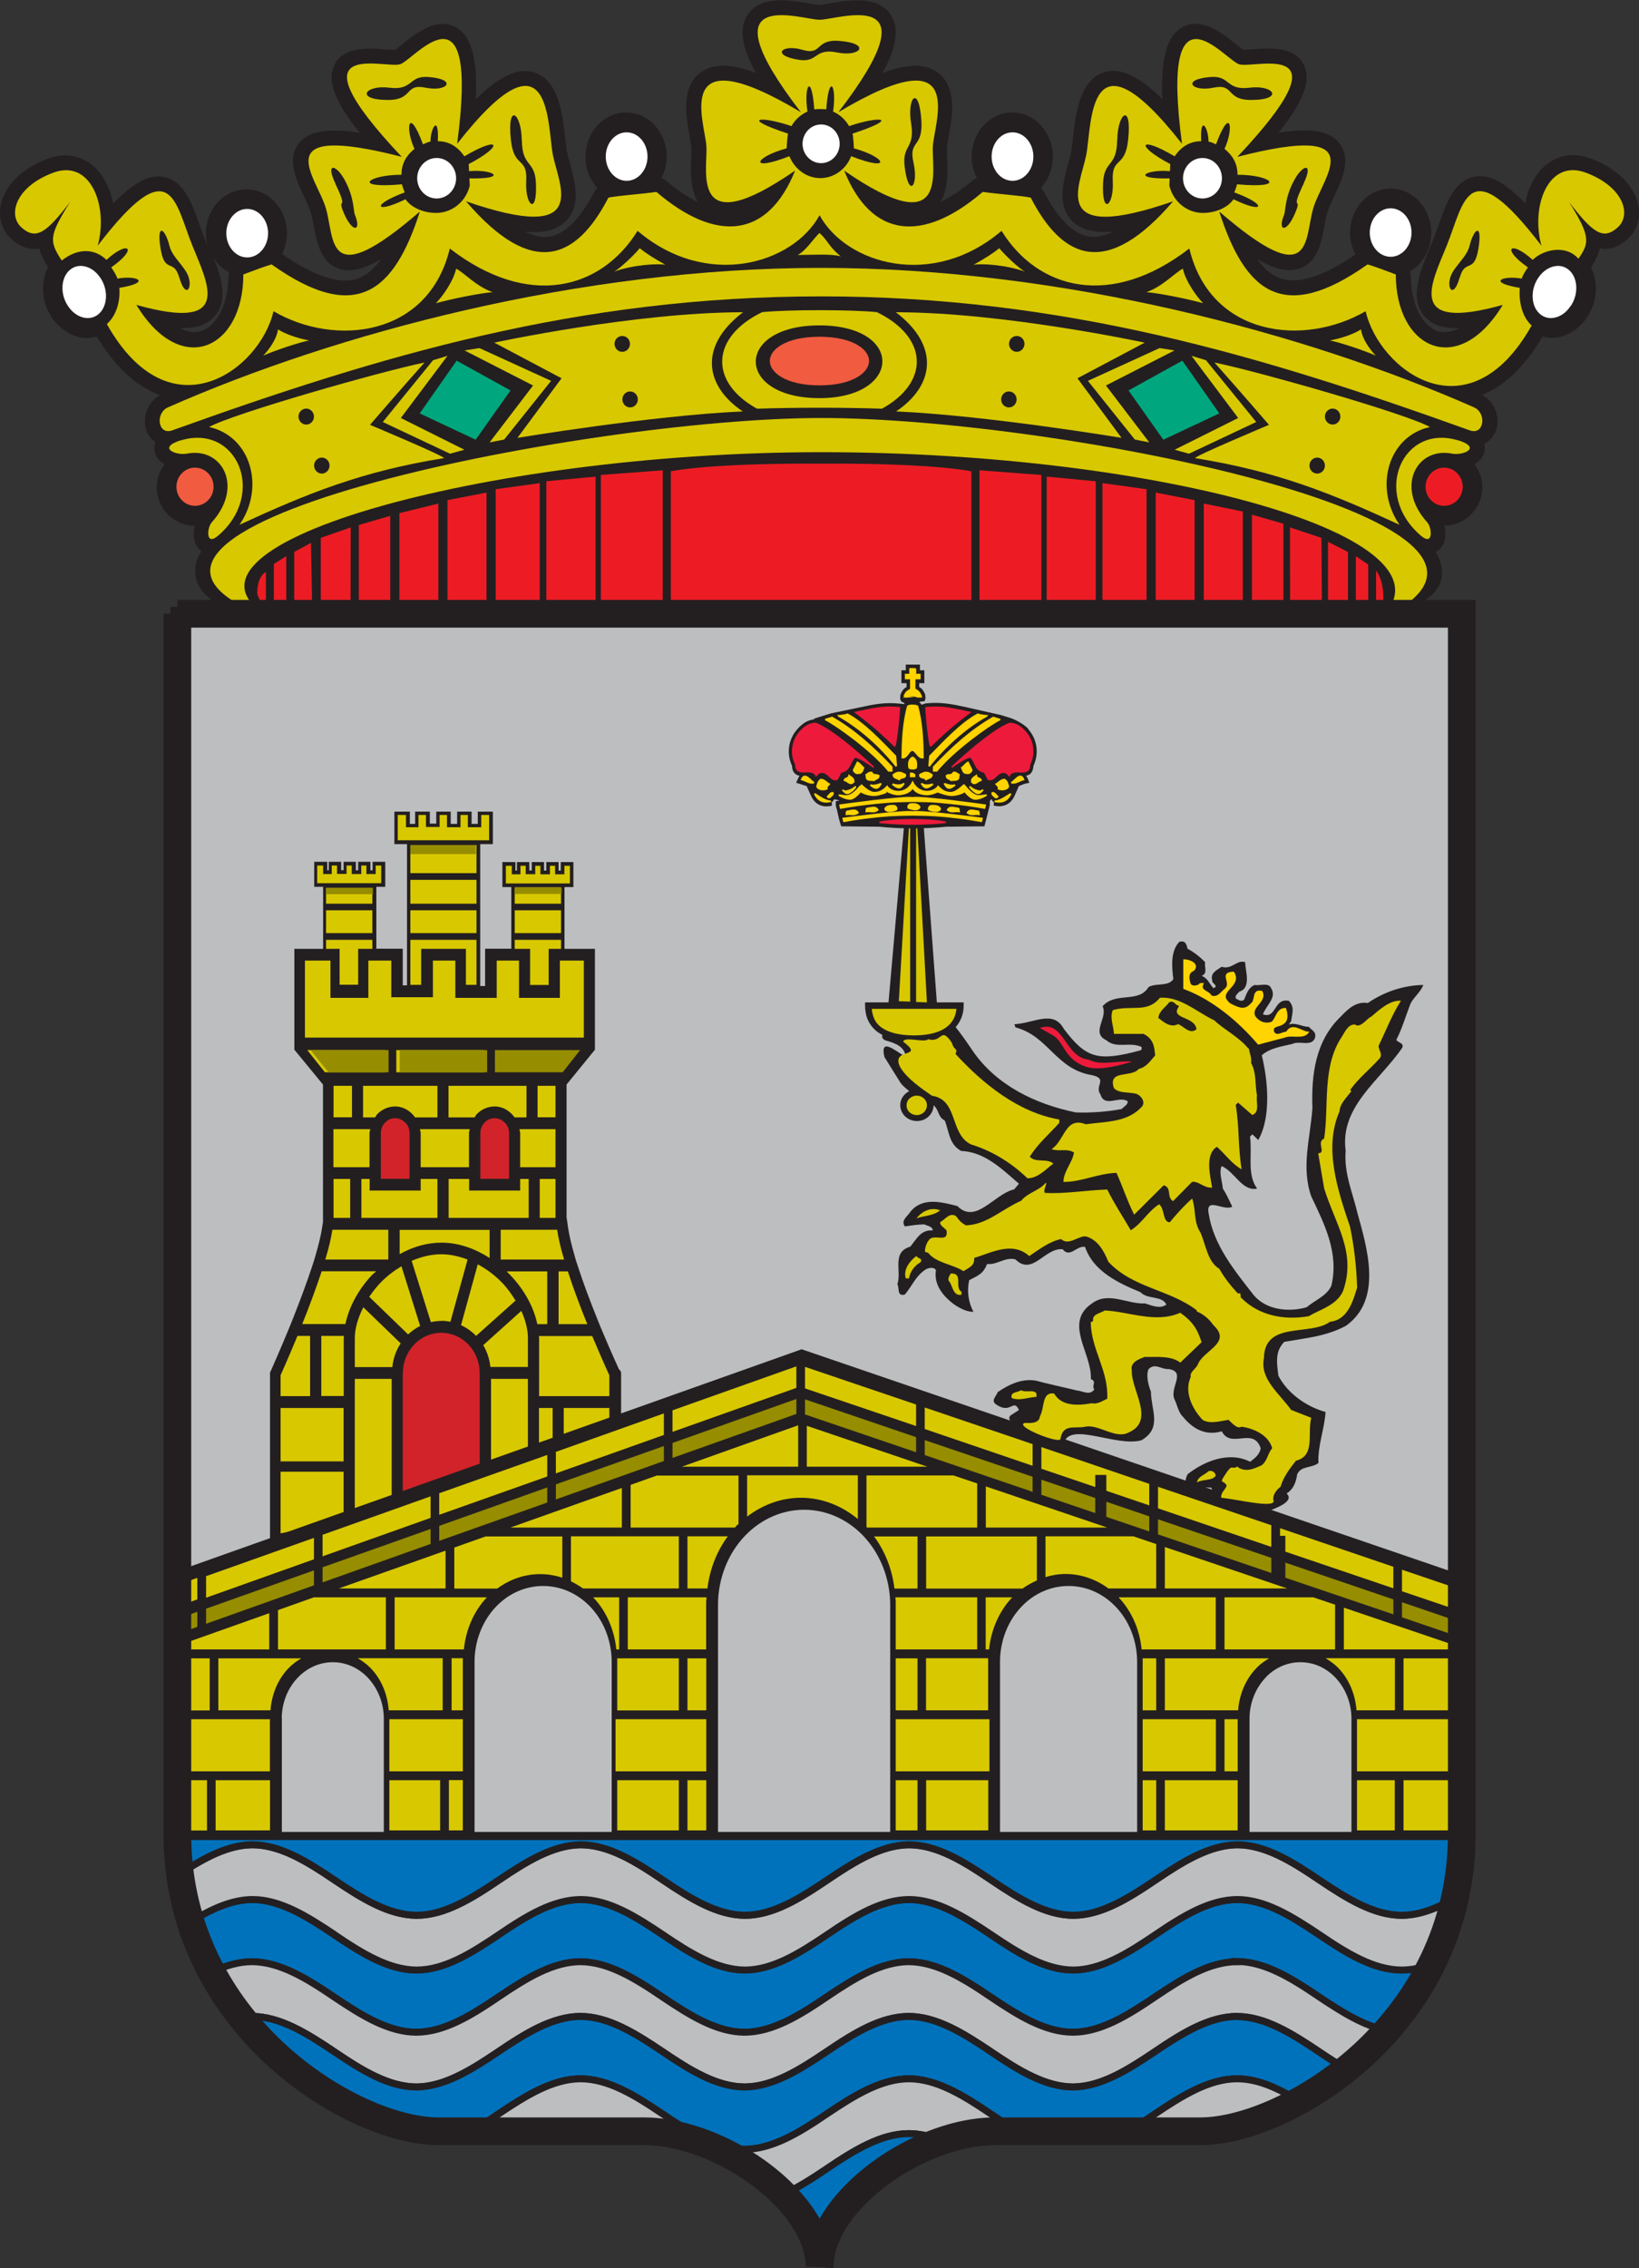 <?xml version="1.0" encoding="UTF-8"?>
<svg id="Layer_2" data-name="Layer 2" xmlns="http://www.w3.org/2000/svg" viewBox="0 0 127.17 175.86">
  <rect x="0" y="0" width="127.17" height="175.86" fill="#333333" stroke="none"/>
  <defs>
    <style>
      .cls-1 {
        fill: #00a77e;
      }

      .cls-1, .cls-2, .cls-3, .cls-4 {
        stroke-width: .74px;
      }

      .cls-1, .cls-2, .cls-3, .cls-4, .cls-5, .cls-6, .cls-7, .cls-8, .cls-9, .cls-10, .cls-11, .cls-12, .cls-13 {
        stroke-miterlimit: 2.61;
      }

      .cls-1, .cls-2, .cls-3, .cls-4, .cls-5, .cls-6, .cls-7, .cls-8, .cls-9, .cls-10, .cls-11, .cls-12, .cls-14, .cls-15, .cls-16, .cls-17, .cls-18, .cls-19 {
        fill-rule: evenodd;
      }

      .cls-1, .cls-2, .cls-3, .cls-4, .cls-5, .cls-6, .cls-7, .cls-8, .cls-9, .cls-10, .cls-13 {
        stroke: #231f20;
      }

      .cls-2 {
        fill: #f15b40;
      }

      .cls-3, .cls-10 {
        fill: #ed1c24;
      }

      .cls-4 {
        fill: #fff;
      }

      .cls-5 {
        stroke-width: .86px;
      }

      .cls-5, .cls-6, .cls-8, .cls-16 {
        fill: #bcbec0;
      }

      .cls-6, .cls-7 {
        stroke-width: .54px;
      }

      .cls-7 {
        fill: #0072bc;
      }

      .cls-8 {
        stroke-width: 1.07px;
      }

      .cls-9, .cls-10, .cls-11, .cls-12 {
        stroke-width: .12px;
      }

      .cls-9, .cls-14 {
        fill: #231f20;
      }

      .cls-11 {
        stroke: #ed1a3b;
      }

      .cls-11, .cls-19 {
        fill: #ed1a3b;
      }

      .cls-12 {
        fill: #ffd400;
        stroke: #ffd400;
      }

      .cls-13 {
        fill: none;
        stroke-width: 2.15px;
      }

      .cls-14, .cls-15, .cls-16, .cls-17, .cls-18, .cls-19 {
        stroke-width: 0px;
      }

      .cls-15 {
        fill: #968d00;
      }

      .cls-17 {
        fill: #d2232a;
      }

      .cls-18 {
        fill: #d8c800;
      }
    </style>
  </defs>
  <g id="Layer_1-2" data-name="Layer 1">
    <g>
      <path class="cls-14" d="m127.12,15.95c-.28-1.53-1.65-2.9-3.67-3.65-1.39-.52-2.7-.28-3.69.66-.71.67-1.2,1.67-1.42,2.8-1.56-1.62-2.76-2.25-3.87-2.07-1.61.26-2.22,1.99-2.82,3.67-.15.41-.3.84-.46,1.25l-.23.55c-.77,1.85-1.64,3.95-.45,5.35.57.66,1.44.97,2.72.94-.54.27-1.09.39-1.59.25-1.31-.38-2.18-2.15-2.18-4.4,0-.09-.06-.16-.07-.24.99-.58,1.66-1.7,1.66-3.01,0-.95-.36-1.86-1-2.51-.58-.6-1.35-.92-2.15-.92s-1.56.33-2.15.92c-.63.65-1,1.56-1,2.51,0,.59.16,1.17.42,1.68-2.46,1.69-4.42,2.33-5.81,1.86-.66-.23-1.26-.73-1.82-1.5,1.4.81,2.46,1.04,3.32.72,1.39-.5,1.67-2.03,1.89-3.25.07-.37.13-.71.22-1.02.1-.36.33-.84.55-1.31.61-1.3,1.37-2.91.39-4.14-.74-.93-2.16-1.19-4.71-.8,1.95-2.44,2.54-4.03,1.99-5.21-.69-1.51-2.67-1.36-3.98-1.26-.26.02-.59.04-.75.03-.13-.08-.36-.27-.55-.42-1.08-.86-2.71-2.17-4.22-1.29-1.16.68-1.64,2.4-1.5,5.55-1.81-1.79-3.24-2.46-4.48-2.1-1.94.57-2.24,3.21-2.46,5.13-.05.42-.09.81-.14,1.08-.05.25-.14.56-.23.89-.38,1.38-.9,3.26.35,4.48.68.65,1.69.91,3.15.79-.63.29-1.24.47-1.78.4-1.27-.15-2.5-1.36-3.65-3.58-.05-.08-.12-.14-.18-.21.57-.62.92-1.48.92-2.42s-.36-1.86-1-2.51c-.58-.6-1.35-.92-2.15-.92s-1.56.33-2.15.92c-.63.65-1,1.56-1,2.51,0,.59.15,1.15.41,1.66-.12.05-.24.1-.35.19-.87.75-1.7,1.27-2.48,1.67.62-1.02.56-2.42.52-3.44-.01-.31-.02-.6-.01-.79.01-.19.07-.52.13-.87.28-1.53.69-3.84-.88-4.97-.95-.68-2.32-.67-4.26.06,1.09-1.98,1.3-3.38.71-4.4-.96-1.66-3.31-1.26-4.87-.99-.27.05-.64.11-.75.11s-.48-.06-.75-.11c-1.55-.27-3.9-.67-4.87.99-.59,1.02-.38,2.42.71,4.4-1.94-.73-3.31-.74-4.26-.06-1.58,1.13-1.16,3.44-.88,4.97.06.35.12.68.13.87.01.19,0,.48-.01.79-.04,1.02-.09,2.42.52,3.44-.79-.4-1.61-.92-2.48-1.67-.1-.09-.22-.14-.35-.19.25-.49.41-1.06.41-1.66,0-.95-.36-1.86-1-2.51-.58-.6-1.35-.92-2.15-.92s-1.56.33-2.15.92c-.63.65-1,1.56-1,2.51s.34,1.78.92,2.42c-.06.07-.14.13-.19.22-1.15,2.23-2.38,3.43-3.65,3.58-.54.06-1.15-.11-1.78-.4,1.46.12,2.47-.14,3.15-.79,1.25-1.21.73-3.1.35-4.48-.09-.33-.18-.64-.23-.89-.05-.26-.1-.66-.14-1.08-.22-1.92-.51-4.56-2.46-5.13-1.23-.36-2.67.31-4.48,2.1.14-3.16-.34-4.87-1.5-5.55-1.51-.88-3.14.42-4.22,1.29-.19.15-.42.34-.55.42-.16,0-.49-.02-.75-.03-1.31-.1-3.29-.25-3.98,1.26-.54,1.18.04,2.77,1.99,5.21-2.55-.39-3.97-.13-4.71.8-.98,1.23-.22,2.84.39,4.14.22.47.45.95.55,1.31.08.3.15.65.22,1.02.23,1.23.51,2.75,1.89,3.25.86.31,1.92.09,3.32-.72-.56.77-1.16,1.27-1.82,1.5-1.39.48-3.37-.18-5.86-1.9.23-.48.38-1.01.38-1.59,0-.95-.36-1.86-1-2.51-.58-.6-1.35-.92-2.15-.92s-1.56.33-2.15.92c-.63.65-1,1.56-1,2.51,0,.33.06.64.14.95l-.18-.43c-.17-.41-.32-.83-.46-1.25-.6-1.68-1.21-3.41-2.82-3.67-1.11-.18-2.31.46-3.87,2.07-.22-1.13-.71-2.13-1.42-2.8-1-.94-2.31-1.18-3.69-.66C1.7,13.05.33,14.41.05,15.95c-.18,1.01.13,1.95.85,2.6.64.57,1.28.81,1.96.75.06,0,.12-.04.19-.05.11.45.34.92.68,1.47-.62,1.21-.52,2.81.4,4.05.61.83,1.5,1.35,2.42,1.44.33.03.65-.04.96-.12,1.61,2.69,3.35,3.98,4.9,4.55-1.06.6-1.39,1.87-1.03,2.8.14.37.39.63.67.83-.11.3-.09.59-.04.8.1.44.41.72.76.93-.37.51-.61,1.1-.61,1.75,0,.81.31,1.57.87,2.14.55.57,1.29.87,2.07.88-.14.62-.11,1.31.33,1.78.02.02.09.1.2.17-.22.35-.38.71-.44,1.07-.52,3.15,4.02,3.87,5.53,4.41.57.2,17.58.16,17.68.16h25.31l17.14.04c.09,0,12.39-.04,12.5-.04,0,0,13.64.08,14.15-.16,3.26-1.51,4.74-2.41,4.32-4.4-.07-.34-.23-.67-.42-1,.19-.1.31-.22.35-.26.44-.47.47-1.16.33-1.78,1.62-.01,2.94-1.36,2.94-3.02,0-.65-.25-1.24-.61-1.75.35-.21.66-.49.76-.93.04-.18.06-.41,0-.65.38-.2.7-.52.88-.98.36-.93.03-2.22-1.05-2.81,1.5-.61,3.16-1.92,4.69-4.53.3.07.6.14.92.11.93-.08,1.81-.61,2.42-1.44.91-1.23,1.02-2.83.41-4.04.37-.53.59-1.01.7-1.48.06.01.12.05.18.05.68.07,1.32-.18,1.96-.75.73-.64,1.04-1.59.85-2.6h0Zm-110.58,3.98c.14.24.3.47.49.66.22.22.48.37.75.52,0,.06-.05.11-.05.18,0,2.25-.88,4.02-2.18,4.4-.5.15-1.04.02-1.59-.25,1.27.03,2.15-.27,2.72-.94,1.03-1.2.52-2.93-.13-4.57h0Z"/>
      <path class="cls-18" d="m59.14,24.2c-4.02,1.95-4.12,5.44-.4,7.49,2.81-.1,6.88-.1,9.69,0,3.72-2.05,3.62-5.54-.4-7.49-2.11-.2-6.78-.2-8.89,0h0Z"/>
      <path class="cls-14" d="m63.58,30.87c6.41,0,6.61-5.64,0-5.64s-6.56,5.64,0,5.64h0Z"/>
      <path class="cls-18" d="m63.71,22.98c-18.87,0-34.14,4.57-50.35,10.39-1.11.4-1.34-1.34-.32-1.79,13.02-5.74,31.92-10.81,50.66-10.81s37.64,5.07,50.66,10.81c1.02.45.8,2.19-.32,1.79-16.2-5.82-31.48-10.39-50.35-10.39h0Z"/>
      <path class="cls-18" d="m63.71,35.06c-26.28,0-52.62,7.42-42.55,12.95-19.32-6.9,24.09-15.6,42.55-15.6s59.44,8.14,43.36,15.6c6.82-6.35-17.08-12.95-43.36-12.95h0Z"/>
      <polygon class="cls-10" points="46.56 36.77 51.48 36.4 51.48 47.18 46.56 47.22 46.56 36.77 46.56 36.77"/>
      <polygon class="cls-10" points="42.33 37.26 46.27 36.89 46.27 47.18 42.33 47.18 42.33 37.26 42.33 37.26"/>
      <polygon class="cls-10" points="38.4 37.88 41.94 37.39 41.94 47.18 38.4 47.18 38.4 37.88 38.4 37.88"/>
      <polygon class="cls-10" points="34.66 38.73 37.81 38.12 37.81 47.18 34.66 47.18 34.66 38.73 34.66 38.73"/>
      <polygon class="cls-10" points="30.93 39.74 34.07 38.97 34.07 47.18 30.93 47.18 30.93 39.74 30.93 39.74"/>
      <polygon class="cls-10" points="27.78 40.66 30.34 39.92 30.34 47.18 27.78 47.16 27.78 40.66 27.78 40.66"/>
      <polygon class="cls-10" points="24.83 41.66 27.27 40.81 27.26 47.16 24.83 47.15 24.83 41.66 24.83 41.66"/>
      <polygon class="cls-10" points="22.77 42.76 24.19 41.99 24.28 47.13 22.77 47.12 22.77 42.76 22.77 42.76"/>
      <polygon class="cls-10" points="21.19 43.7 22.27 43.01 22.27 47.09 21.19 47.07 21.19 43.7 21.19 43.7"/>
      <path class="cls-10" d="m19.9,45.99c0-1.49.79-1.74.79-1.74v2.66l-.51-.22s-.28-.51-.28-.7h0Z"/>
      <polygon class="cls-10" points="80.86 36.77 75.94 36.4 75.94 47.18 80.86 47.22 80.86 36.77 80.86 36.77"/>
      <polygon class="cls-10" points="85.08 37.26 81.15 36.89 81.15 47.18 85.08 47.18 85.08 37.26 85.08 37.26"/>
      <polygon class="cls-10" points="89.02 37.88 85.48 37.39 85.48 47.18 89.02 47.18 89.02 37.88 89.02 37.88"/>
      <polygon class="cls-10" points="92.75 38.73 89.61 38.12 89.61 47.18 92.75 47.18 92.75 38.73 92.75 38.73"/>
      <polygon class="cls-10" points="96.49 39.61 93.34 38.97 93.34 47.18 96.49 47.18 96.49 39.61 96.49 39.61"/>
      <polygon class="cls-10" points="99.64 40.56 97.08 39.83 97.08 47.18 99.64 47.16 99.64 40.56 99.64 40.56"/>
      <polygon class="cls-10" points="102.59 41.66 100.03 40.81 100.04 47.16 102.63 47.15 102.59 41.66 102.59 41.66"/>
      <polygon class="cls-10" points="104.65 42.76 102.98 41.91 102.98 47.13 104.65 47.12 104.65 42.76 104.65 42.76"/>
      <polygon class="cls-10" points="106.22 43.74 105.14 43.01 105.14 47.09 106.22 47.07 106.22 43.74 106.22 43.74"/>
      <path class="cls-10" d="m107.4,46.36c-.03-1.74-.69-2.27-.69-2.27v2.94l.43-.09s.26-.22.26-.58h0Z"/>
      <path class="cls-10" d="m63.71,35.89c4.6-.03,9.23.14,11.72.6v10.68h-23.44v-10.68c2.49-.46,7.12-.63,11.72-.6h0Z"/>
      <path class="cls-18" d="m63.58,1.53c-1.43,0-9.1-2.77-1.44,7.17-10.1-6.04-7.44.76-7.33,2.64.11,1.89-1.33,7.55,6.88,1.89-2.13,5.29-6.15,5.59-10.76,1.65-1.1.16-2.89.28-3.72.44-2.53,4.88-5.95,6.24-11.05.29,9.75,3.37,7.2-1.25,6.74-3.59-.46-2.35-.06-10.27-7.43-.87,1.73-13.05-3.27-6.56-4.42-6.17-1.15.39-8.75-2.22.12,7.18-10.7-2.74-6.56,1.57-5.87,4.04.69,2.48.02,6.47,7.28.2-2,6.22-4.94,8.76-11.51,4.1-.55.16-1.37.47-2.19.78,0,5.75-4.82,8.08-8.3,2.36,7.55,2.12,5.56-1.6,4.35-4.59-1.39-3.41-1.62-7.48-7.35,0,.84-3.02-.52-6.75-3.45-5.66s-3.55,3.28-2.46,4.25c1.13,1,1.92.42,3.76-1.97-1.67,2.67-1.6,3.04-.64,4.53,1.37-1.07,2.64-.86,3.47-.05,1.71-1.56,2.49-.9.37.58.18.28.37.54.48.87,1.55-.27,2.69.3.15.72.08.96-.18,2.09-.97,2.81,4.91,8.71,11.89,3.55,12.93-1,4.8,2.8,12.04,1.97,13.68-4.86,6.1,4.7,11.74,3.19,14.57-1.37,5.35,4.55,12.04,2.58,14.12-1.21,2.08,3.79,8.77,5.77,14.12,1.21,2.82,4.55,8.47,6.07,14.57,1.37,1.64,6.83,8.88,7.65,13.68,4.86,1.04,4.55,7.97,9.83,12.88,1.11-.79-.71-1-1.96-.92-2.92-2.54-.42-1.4-.98.15-.72.11-.33.3-.6.48-.87-2.12-1.48-1.35-2.14.37-.58.83-.81,2.56-1.21,3.55-.09.85-1.22.96-1.72-.72-4.39,1.84,2.39,2.63,2.97,3.76,1.97,1.1-.97.48-3.15-2.46-4.25-2.94-1.1-4.29,2.63-3.45,5.66-5.73-7.49-5.97-3.42-7.35,0-1.22,2.99-3.2,6.7,4.35,4.59-3.47,5.72-8.3,3.39-8.3-2.36-.82-.31-1.64-.62-2.19-.78-6.58,4.66-9.51,2.12-11.51-4.1,7.25,6.26,6.59,2.28,7.28-.2.69-2.48,4.83-6.78-5.87-4.04,8.86-9.39,1.27-6.78.12-7.18-1.15-.39-6.15-6.87-4.42,6.17-7.37-9.39-6.97-1.48-7.43.87-.46,2.35-3.01,6.97,6.74,3.59-5.11,5.95-8.53,4.58-11.05-.29-.82-.16-2.62-.28-3.72-.44-4.61,3.95-8.62,3.64-10.75-1.65,8.22,5.66,6.77,0,6.88-1.89.11-1.89,2.78-8.68-7.33-2.64,7.66-9.94,0-7.17-1.44-7.17h0Z"/>
      <polygon class="cls-18" points="36.03 34.87 34.92 35.18 29.7 32.72 33.6 27.93 34.72 27.59 31.1 32.41 36.03 34.87 36.03 34.87"/>
      <polygon class="cls-18" points="37.99 34.3 39.12 34.08 42.76 29.53 37.2 26.99 36.04 27.17 41.36 29.89 37.99 34.3 37.99 34.3"/>
      <path class="cls-2" d="m63.58,30.25c5.6,0,5.65-4.51,0-4.51s-5.6,4.51,0,4.51h0Z"/>
      <path class="cls-18" d="m38.34,26.56l5.23,2.77-3.42,4.62s10.45-1.74,17.48-2.05c-2.91-1.95-3.47-5.03.02-7.69-8.36,0-19.32,2.36-19.32,2.36h0Z"/>
      <path class="cls-14" d="m47.68,26.66c0-.34.27-.61.6-.61s.6.27.6.61-.27.62-.6.62-.6-.28-.6-.62h0Z"/>
      <path class="cls-14" d="m48.29,30.97c0-.34.27-.62.6-.62s.6.28.6.62-.27.62-.6.62-.6-.28-.6-.62h0Z"/>
      <polygon class="cls-1" points="35.32 27.48 32.01 32.2 37.03 34.56 40.15 30.15 35.32 27.48 35.32 27.48"/>
      <path class="cls-18" d="m32.93,28.11c-3.38.69-14.86,3.96-16.71,5,3.21.69,4.39,4.65,2.36,7.58,5.23-2.41,9.45-4.14,15.87-5.17,0-.17-5.74-2.58-5.74-2.58,0,0,2.53-2.93,4.22-4.82h0Z"/>
      <path class="cls-14" d="m23.16,32.3c0-.34.27-.62.6-.62s.6.28.6.62-.27.62-.6.62-.6-.28-.6-.62h0Z"/>
      <path class="cls-14" d="m24.37,36.1c0-.34.27-.62.6-.62s.6.28.6.62-.27.62-.6.62-.6-.28-.6-.62h0Z"/>
      <path class="cls-18" d="m14.02,34.15c4.32-1.33,6.73,4.1,2.91,7.38-1,.86-.87-.62-.5-1.03,2.51-2.77.8-5.85-1.91-5.33-.88.17-2.35-.45-.5-1.03h0Z"/>
      <path class="cls-2" d="m13.32,37.74c0-1.02.81-1.85,1.81-1.85s1.81.83,1.81,1.85-.81,1.85-1.81,1.85-1.81-.83-1.81-1.85h0Z"/>
      <polygon class="cls-18" points="91.14 34.87 92.25 35.18 97.47 32.72 93.57 27.93 92.45 27.59 96.07 32.41 91.14 34.87 91.14 34.87"/>
      <polygon class="cls-18" points="89.17 34.3 88.05 34.08 84.41 29.53 89.97 26.99 91.13 27.17 85.81 29.89 89.17 34.3 89.17 34.3"/>
      <path class="cls-18" d="m88.83,26.56l-5.23,2.77,3.42,4.62s-10.45-1.74-17.49-2.05c2.91-1.95,3.47-5.03-.02-7.69,8.36,0,19.32,2.36,19.32,2.36h0Z"/>
      <path class="cls-14" d="m79.49,26.66c0-.34-.27-.61-.6-.61s-.6.27-.6.61.27.62.6.62.6-.28.6-.62h0Z"/>
      <path class="cls-14" d="m78.88,30.97c0-.34-.27-.62-.6-.62s-.6.28-.6.62.27.62.6.62.6-.28.6-.62h0Z"/>
      <polygon class="cls-1" points="91.85 27.48 95.16 32.2 90.14 34.56 87.02 30.15 91.85 27.48 91.85 27.48"/>
      <path class="cls-18" d="m94.24,28.11c3.38.69,14.86,3.96,16.71,5-3.21.69-4.39,4.65-2.36,7.58-5.23-2.41-9.45-4.14-15.87-5.17,0-.17,5.74-2.58,5.74-2.58,0,0-2.53-2.93-4.22-4.82h0Z"/>
      <path class="cls-14" d="m104,32.3c0-.34-.27-.62-.6-.62s-.6.28-.6.62.27.62.6.62.6-.28.6-.62h0Z"/>
      <path class="cls-14" d="m102.8,36.1c0-.34-.27-.62-.6-.62s-.6.28-.6.62.27.62.6.62.6-.28.6-.62h0Z"/>
      <path class="cls-18" d="m113.15,34.15c-4.32-1.33-6.73,4.1-2.91,7.38,1,.86.87-.62.5-1.03-2.51-2.77-.8-5.85,1.91-5.33.88.17,2.35-.45.5-1.03h0Z"/>
      <path class="cls-3" d="m110.24,37.74c0-1.02.81-1.85,1.81-1.85s1.81.83,1.81,1.85-.81,1.85-1.81,1.85-1.81-.83-1.81-1.85h0Z"/>
      <path class="cls-18" d="m21.57,25.55c-.1.75-.73,1.6-1.15,2.03.94-.43,2.93-1.07,3.56-1.18-1.05-.21-1.89-.53-2.41-.86h0Z"/>
      <path class="cls-18" d="m35.39,20.84c-.21.96-1.05,2.14-1.57,2.67,1.15-.32,3.25-.75,4.4-.86-1.26-.43-2.2-1.5-2.83-1.82h0Z"/>
      <path class="cls-18" d="m49.64,19.24c-.42.53-1.57,1.6-1.99,1.82,1.47-.53,3.35-.64,3.98-.53-.94-.53-1.47-.86-1.99-1.28h0Z"/>
      <path class="cls-18" d="m63.58,18.06c-.53.53-1.06,1.39-1.69,1.71,1.05,0,2.62-.11,3.35.11-.94-.75-1.03-1.28-1.67-1.82h0Z"/>
      <path class="cls-18" d="m105.6,25.55c.1.75.73,1.6,1.15,2.03-.94-.43-2.93-1.07-3.56-1.18,1.05-.21,1.89-.53,2.41-.86h0Z"/>
      <path class="cls-18" d="m91.78,20.84c.21.96,1.05,2.14,1.57,2.67-1.15-.32-3.25-.75-4.4-.86,1.26-.43,2.2-1.5,2.83-1.82h0Z"/>
      <path class="cls-18" d="m77.53,19.24c.42.53,1.57,1.6,1.99,1.82-1.47-.53-3.35-.64-3.98-.53.94-.53,1.47-.86,1.99-1.28h0Z"/>
      <path class="cls-14" d="m13.91,21.53c-.43-1.54-1.12-.24-1.45-2.25-.33-2.01.34-1.62.69-.21.23.93,1.27,1.61,1.51,2.5.24.9-.31,1.51-.74-.04h0Z"/>
      <path class="cls-14" d="m26.02,14.22c-.8-1.67.09-1.5.78-.16.7,1.34.6,2.27.75,2.63.5,1.22-.18,1.41-.84-.1-.66-1.51.43,0-.7-2.37h0Z"/>
      <path class="cls-14" d="m30.21,6.8c-1.88-.24-2.72.95-.1.95,1.99,0,1.25-1.3,2.92-.95,1.67.35,2.52-.65.21-.83-1.57-.12-1.15,1.06-3.03.83h0Z"/>
      <path class="cls-14" d="m40.48,10.86c-.02-2.14-1.16-2.94-.84,0,.24,2.23,1.29,1.25,1.19,3.17-.11,1.92.88,2.76.75.13-.09-1.78-1.07-1.16-1.09-3.31h0Z"/>
      <path class="cls-18" d="m56.6,9.55c.33-2.03-.62-3.02-.8-.18-.13,2.17,1.02,1.45.61,3.25-.41,1.8.39,2.8.69.28.21-1.7-.83-1.32-.5-3.36h0Z"/>
      <path class="cls-14" d="m64.96,4.07c1.79.37,2.67-.7.16-.9-1.91-.15-1.28,1.16-2.87.69-1.59-.47-2.47.44-.25.78,1.5.23,1.17-.94,2.96-.57h0Z"/>
      <path class="cls-14" d="m36.03,12.12c2.82-1.66,3.06-.82.34.6l.02.55c1.94-.16,3.08.63.03.56l.03.56c-.29,1.22-1.35,2.12-2.62,2.12-.9,0-1.88-.36-2.37-1.06-2.4,1.18-2.67.42-.06-.53-.06-.15-.18-.46-.21-.63-3.97.36-2.65-.74-.04-.74,0-.89.39-1.5,1.01-2.01-.73-1.54-.49-3.43.66-.35.2-.09.36-.17.58-.21,0-1.07.67-2.16.57-.03.91,0,1.57.46,2.06,1.17h0Z"/>
      <path class="cls-14" d="m70.69,9.55c-.33-2.03.62-3.02.8-.18.13,2.17-1.02,1.45-.61,3.25.41,1.8-.39,2.8-.69.28-.21-1.7.83-1.32.5-3.36h0Z"/>
      <path class="cls-14" d="m63.65,13.81c-1.09,0-2.01-.72-2.4-1.7-3.22,1.26-2.73.07-.21-.61,0-.21.06-.94.1-1.14-3.83-1.26-2.05-1.38.27-.58.28-.5.72-.9,1.24-1.13-.3-2.05.33-3.02.53-.17.16-.03.78-.03.93,0,.2-2.85.83-1.89.53.17.52.23.96.63,1.24,1.13,2.32-.8,4.1-.68.27.58.05.2.1.93.1,1.14,2.52.69,3.01,1.87-.21.61-.38.99-1.3,1.7-2.4,1.7h0Z"/>
      <path class="cls-14" d="m113.26,21.53c.43-1.54,1.12-.24,1.45-2.25.33-2.01-.34-1.62-.69-.21-.23.93-1.27,1.61-1.51,2.5-.24.9.31,1.51.74-.04h0Z"/>
      <path class="cls-14" d="m101.15,14.22c.8-1.67-.09-1.5-.78-.16-.7,1.34-.6,2.27-.75,2.63-.5,1.22.18,1.41.84-.1.66-1.51-.43,0,.7-2.37h0Z"/>
      <path class="cls-14" d="m96.96,6.8c1.88-.24,2.71.95.1.95-1.99,0-1.25-1.3-2.92-.95-1.67.35-2.52-.65-.21-.83,1.57-.12,1.15,1.06,3.03.83h0Z"/>
      <path class="cls-14" d="m86.69,10.86c.02-2.14,1.16-2.94.84,0-.24,2.23-1.29,1.25-1.19,3.17.11,1.92-.88,2.76-.75.13.09-1.78,1.07-1.16,1.09-3.31h0Z"/>
      <path class="cls-14" d="m91.14,12.12c-2.82-1.66-3.05-.82-.34.6l-.02.55c-1.94-.16-3.08.63-.03.56l-.02.56c.29,1.22,1.35,2.12,2.61,2.12.9,0,1.88-.36,2.37-1.06,2.4,1.18,2.67.42.06-.53.06-.15.18-.46.21-.63,3.97.36,2.65-.74.04-.74,0-.89-.39-1.5-1.01-2.01.73-1.54.49-3.43-.66-.35-.2-.09-.36-.17-.58-.21,0-1.07-.67-2.16-.57-.03-.91,0-1.57.46-2.06,1.17h0Z"/>
      <path class="cls-4" d="m122.1,24.05c.79-1.06.76-2.56-.06-3.34-.82-.78-2.13-.55-2.92.52-.79,1.06-.76,2.56.06,3.34.82.78,2.13.55,2.91-.52h0Z"/>
      <path class="cls-4" d="m32,13.82c0-1.07.84-1.94,1.88-1.94s1.88.87,1.88,1.94-.84,1.94-1.88,1.94-1.88-.87-1.88-1.94h0Z"/>
      <path class="cls-4" d="m61.9,11.15c0-1.03.81-1.87,1.81-1.87s1.81.84,1.81,1.87-.81,1.87-1.81,1.87-1.81-.84-1.81-1.87h0Z"/>
      <path class="cls-4" d="m5.05,24.05c-.79-1.06-.76-2.56.06-3.34.82-.78,2.13-.55,2.91.52.79,1.06.76,2.56-.06,3.34-.82.78-2.13.55-2.91-.52h0Z"/>
      <path class="cls-4" d="m17.19,18.08c0-1.24.89-2.25,1.99-2.25s1.99,1.01,1.99,2.25-.89,2.25-1.99,2.25-1.99-1.01-1.99-2.25h0Z"/>
      <path class="cls-4" d="m46.63,12.14c0-1.24.89-2.25,1.99-2.25s1.99,1.01,1.99,2.25-.89,2.25-1.99,2.25-1.99-1.01-1.99-2.25h0Z"/>
      <path class="cls-4" d="m91.42,13.82c0-1.07.84-1.94,1.88-1.94s1.88.87,1.88,1.94-.84,1.94-1.88,1.94-1.88-.87-1.88-1.94h0Z"/>
      <path class="cls-4" d="m105.91,18.03c0-1.24.89-2.25,1.99-2.25s1.99,1.01,1.99,2.25-.89,2.25-1.99,2.25-1.99-1.01-1.99-2.25h0Z"/>
      <path class="cls-4" d="m76.57,12.14c0-1.24.89-2.25,1.99-2.25s1.99,1.01,1.99,2.25-.89,2.25-1.99,2.25-1.99-1.01-1.99-2.25h0Z"/>
      <polygon class="cls-8" points="13.76 47.59 13.76 142.18 113.41 142.18 113.41 47.59 13.76 47.59 13.76 47.59"/>
      <path class="cls-14" d="m48.05,106.22s-.6-1.29-1.32-3.01l-.19-.45-.18-.45c-.6-1.49-1.11-2.85-1.49-4.03l-.16-.48-.12-.41c-.25-.86-.42-1.59-.51-2.18l-.11-.78h-.01v-10.34l2.2-2.7v-7.82h-2.36v-4.79h.69v-1.94h-.98v.66h-.17v-.66h-.95v.66h-.18v-.66h-.95v.65h-.19v-.65h-.96v.66h-.12v-.66h-1.01v1.94h.69v4.78h-2.03v2.89h-.38v-11h.98v-2.52h-1.17v.95h-.48v-.95h-1.12v.95h-.5v-.95h-1.12v.93h-.5v-.93h-1.14v.95h-.41v-.95h-1.2v2.52h.98v10.95h-.33v-2.84h-2.05v-4.8h.69v-1.94h-.98v.66h-.17v-.66h-.95v.66h-.18v-.66h-.95v.65h-.19v-.65h-.96v.66h-.12v-.66h-1.01v1.94h.69v4.81h-2.23v7.82l2.22,2.7v10.66l-.07.45c-.09.59-.27,1.32-.52,2.18l-.12.4-.16.49c-.39,1.18-.89,2.53-1.49,4.04l-.18.45-.19.46c-.71,1.72-1.29,3-1.29,3.01l-.09.19v13.33l27.24-4.37v-8.97l-.09-.19h0Z"/>
      <path class="cls-18" d="m37.49,104.3l2.96-2.66c.32.72.51,1.44.51,2.09v2.26h-2.91c-.07-.62-.26-1.2-.56-1.7h0Z"/>
      <path class="cls-18" d="m35.77,102.75l1.3-4.72c.68.37,1.33.84,1.92,1.46.4.42.72.88,1.01,1.35l-3.06,2.74c-.34-.35-.73-.63-1.17-.83h0Z"/>
      <path class="cls-18" d="m34.24,102.42c-.28,0-.55.04-.81.09l-1.49-4.75c.75-.32,1.52-.51,2.31-.51.69,0,1.37.16,2.03.41l-1.33,4.82c-.23-.04-.46-.07-.7-.07h0Z"/>
      <path class="cls-18" d="m31.67,103.47l-3.02-2.92c.25-.37.53-.73.84-1.06.51-.54,1.08-.96,1.66-1.31l1.45,4.63c-.34.17-.66.39-.94.66h0Z"/>
      <path class="cls-18" d="m30.44,106h-2.91v-2.26c0-.74.25-1.57.66-2.38l2.9,2.8c-.37.55-.58,1.18-.65,1.84h0Z"/>
      <polygon class="cls-18" points="42.88 115.31 41.82 115.53 41.82 109.17 42.88 109.17 42.88 115.31 42.88 115.31"/>
      <path class="cls-18" d="m37.99,95.35v2.19c-1.12-.72-2.39-1.19-3.74-1.19-1.12,0-2.22.32-3.24.89v-1.88h6.99Z"/>
      <polygon class="cls-18" points="25.88 84.19 27.31 84.19 27.31 86.63 25.88 86.63 25.88 84.19 25.88 84.19"/>
      <path class="cls-18" d="m33.94,84.19v2.45h-1.73c-.36-.5-.91-.85-1.55-.85-.53,0-1.03.22-1.41.62-.06.07-.09.16-.15.23h-.93v-2.45h5.77Z"/>
      <path class="cls-18" d="m40.85,84.19v2.45h-.92c-.36-.5-.91-.85-1.55-.85-.53,0-1.03.22-1.41.62-.06.07-.09.16-.15.23h-2.02v-2.45h6.04Z"/>
      <polygon class="cls-18" points="43.1 84.19 43.1 86.63 41.71 86.63 41.71 84.19 43.1 84.19 43.1 84.19"/>
      <path class="cls-18" d="m25.88,87.55h2.85c-.02.11-.06.21-.06.32v2.63h-2.8v-2.95h0Z"/>
      <path class="cls-18" d="m32.58,87.55h3.87c-.02.11-.06.21-.06.32v2.63h-3.75v-2.63c0-.11-.04-.21-.06-.32h0Z"/>
      <path class="cls-18" d="m40.3,87.55h2.8v2.95h-2.74v-2.63c0-.11-.04-.21-.06-.32h0Z"/>
      <polygon class="cls-18" points="25.88 91.41 27.17 91.41 27.17 94.43 25.88 94.43 25.88 91.41 25.88 91.41"/>
      <polygon class="cls-18" points="28.68 91.41 28.68 91.85 28.68 92.31 29.11 92.31 32.21 92.31 32.64 92.31 32.64 91.85 32.64 91.41 33.94 91.41 33.94 94.43 28.04 94.43 28.04 91.41 28.68 91.41 28.68 91.41"/>
      <polygon class="cls-18" points="36.4 91.41 36.4 91.85 36.4 92.31 36.83 92.31 39.92 92.31 40.36 92.31 40.36 91.85 40.36 91.41 41.02 91.41 41.02 94.43 34.81 94.43 34.81 91.41 36.4 91.41 36.4 91.41"/>
      <polygon class="cls-18" points="43.1 91.41 43.1 94.43 41.88 94.43 41.88 91.41 43.1 91.41 43.1 91.41"/>
      <path class="cls-18" d="m23.08,103.58h.98v4.67h-2.29v-1.62s.58-1.28,1.31-3.05h0Z"/>
      <path class="cls-18" d="m30.13,95.35v2.31h-4.89c.26-.86.45-1.65.55-2.31h4.33Z"/>
      <path class="cls-18" d="m29.19,98.57c-.1.1-.21.17-.31.27-1.09,1.15-1.81,2.52-2.08,3.82h-3.35c.52-1.29,1.06-2.74,1.51-4.09h4.23Z"/>
      <polygon class="cls-18" points="26.66 113.31 21.77 113.31 21.77 109.17 26.66 109.17 26.66 113.31 26.66 113.31"/>
      <polygon class="cls-18" points="26.66 117.92 21.77 118.89 21.77 114.11 26.66 114.11 26.66 117.92 26.66 117.92"/>
      <path class="cls-18" d="m24.93,108.25v-4.67h1.76c0,.05-.02.1-.02.15v4.51h-1.74Z"/>
      <path class="cls-18" d="m43.77,97.66h-4.92v-2.31h4.38c.1.67.28,1.46.54,2.31h0Z"/>
      <path class="cls-18" d="m47.28,108.25h-5.45v-4.51c0-.05-.02-.1-.02-.15h4.14c.74,1.76,1.33,3.05,1.33,3.05v1.62h0Z"/>
      <polygon class="cls-18" points="43.74 115.1 43.74 109.17 47.28 109.17 47.28 114.46 43.74 115.1 43.74 115.1"/>
      <path class="cls-18" d="m43.34,102.67v-4.09h.72c.44,1.37.99,2.81,1.51,4.09h-2.23Z"/>
      <path class="cls-18" d="m42.47,102.67h-.78c-.3-1.45-1.16-2.92-2.38-4.09h3.15v4.09h0Z"/>
      <polygon class="cls-18" points="27.53 106.91 30.39 106.91 30.39 117.32 27.53 117.82 27.53 106.91 27.53 106.91"/>
      <path class="cls-17" d="m31.26,106.46c0-.83.31-1.61.86-2.19.56-.6,1.32-.93,2.12-.93s1.56.33,2.12.93c.56.59.86,1.37.86,2.19v9.71l-5.97,1v-10.72h0Z"/>
      <polygon class="cls-18" points="38.1 106.91 40.96 106.91 40.96 115.6 38.1 116.1 38.1 106.91 38.1 106.91"/>
      <polygon class="cls-18" points="23.84 81.42 29.89 81.42 29.89 83.14 25.21 83.14 23.84 81.42 23.84 81.42"/>
      <polygon class="cls-18" points="37.53 81.42 37.53 83.14 30.75 83.14 30.75 81.42 37.53 81.42 37.53 81.42"/>
      <polygon class="cls-15" points="24.1 81.42 30.15 81.42 30.15 83.14 25.48 83.14 24.1 81.42 24.1 81.42"/>
      <polygon class="cls-15" points="37.8 81.42 37.8 83.14 31.01 83.14 31.01 81.42 37.8 81.42 37.8 81.42"/>
      <polygon class="cls-15" points="45.01 81.42 43.66 83.14 38.4 83.14 38.4 81.42 45.01 81.42 45.01 81.42"/>
      <path class="cls-17" d="m31.45,87.05c-.21-.22-.49-.35-.79-.35s-.58.12-.79.35c-.21.22-.32.51-.32.82v3.53h2.23v-3.53c0-.31-.11-.6-.32-.82h0Z"/>
      <path class="cls-17" d="m39.17,87.05c-.21-.22-.49-.35-.79-.35s-.58.12-.79.35c-.21.22-.32.51-.32.82v3.53h2.23v-3.53c0-.31-.11-.6-.32-.82h0Z"/>
      <polygon class="cls-18" points="43.44 74.48 43.44 76.54 43.44 77.37 40.27 77.37 40.27 74.48 38.54 74.48 38.54 77.37 36.35 77.37 36.11 77.37 35.33 77.37 35.33 76.54 35.33 74.48 33.59 74.48 33.59 76.9 33.59 77.32 33.2 77.32 30.75 77.32 30.36 77.32 30.36 76.9 30.36 74.48 28.58 74.48 28.58 76.54 28.58 77.37 27.79 77.37 26.42 77.37 25.64 77.37 25.64 76.54 25.64 74.48 23.66 74.48 23.66 80.45 45.3 80.45 45.3 74.48 43.44 74.48 43.44 74.48"/>
      <polygon class="cls-18" points="37.34 63.19 37.34 63.87 37.34 64.14 36.3 64.14 36.3 63.19 35.73 63.19 35.73 64.14 35.02 64.14 34.94 64.14 34.68 64.14 34.68 63.87 34.68 63.19 34.11 63.19 34.11 63.98 34.11 64.12 33.98 64.12 33.18 64.12 33.05 64.12 33.05 63.98 33.05 63.19 32.47 63.19 32.47 63.87 32.47 64.14 32.21 64.14 31.76 64.14 31.5 64.14 31.5 63.87 31.5 63.19 30.86 63.19 30.86 65.15 37.95 65.15 37.95 63.19 37.34 63.19 37.34 63.19"/>
      <polygon class="cls-18" points="29.15 67.11 29.15 67.58 29.15 67.77 28.43 67.77 28.43 67.11 28.03 67.11 28.03 67.77 27.52 67.77 27.47 67.77 27.29 67.77 27.29 67.58 27.29 67.11 26.89 67.11 26.89 67.66 26.89 67.76 26.8 67.76 26.24 67.76 26.15 67.76 26.15 67.66 26.15 67.11 25.74 67.11 25.74 67.58 25.74 67.77 25.56 67.77 25.25 67.77 25.07 67.77 25.07 67.58 25.07 67.11 24.61 67.11 24.61 68.48 29.58 68.48 29.58 67.11 29.15 67.11 29.15 67.11"/>
      <polygon class="cls-18" points="43.79 67.13 43.79 67.6 43.79 67.79 43.07 67.79 43.07 67.13 42.67 67.13 42.67 67.79 42.17 67.79 42.11 67.79 41.93 67.79 41.93 67.6 41.93 67.13 41.53 67.13 41.53 67.69 41.53 67.78 41.44 67.78 40.88 67.78 40.79 67.78 40.79 67.69 40.79 67.13 40.38 67.13 40.38 67.6 40.38 67.79 40.2 67.79 39.89 67.79 39.71 67.79 39.71 67.6 39.71 67.13 39.25 67.13 39.25 68.5 44.22 68.5 44.22 67.13 43.79 67.13 43.79 67.13"/>
      <polygon class="cls-18" points="39.94 72.35 43.53 72.35 43.53 70.58 39.94 70.58 39.94 72.35 39.94 72.35"/>
      <polygon class="cls-18" points="28.89 70.58 25.3 70.58 25.3 72.35 28.89 72.35 28.89 70.58 28.89 70.58"/>
      <polygon class="cls-18" points="31.84 72.35 36.97 72.35 36.97 70.58 31.84 70.58 31.84 72.35 31.84 72.35"/>
      <polygon class="cls-18" points="36.97 68.22 31.84 68.22 31.84 70.07 36.97 70.07 36.97 68.22 36.97 68.22"/>
      <polygon class="cls-18" points="36.97 65.52 31.84 65.52 31.84 67.7 36.97 67.7 36.97 65.52 36.97 65.52"/>
      <polygon class="cls-18" points="28.89 68.85 25.3 68.85 25.3 70.07 28.89 70.07 28.89 68.85 28.89 68.85"/>
      <polygon class="cls-18" points="25.3 73.57 26.35 73.57 26.35 76.35 27.79 76.35 27.79 73.57 28.89 73.57 28.89 72.87 25.3 72.87 25.3 73.57 25.3 73.57"/>
      <polygon class="cls-18" points="31.84 76.36 32.68 76.36 32.68 73.57 34.16 73.57 34.68 73.57 36.15 73.57 36.15 76.36 36.97 76.36 36.97 72.87 31.84 72.87 31.84 76.36 31.84 76.36"/>
      <polygon class="cls-18" points="39.94 73.57 41.13 73.57 41.13 76.37 42.57 76.37 42.57 73.57 43.53 73.57 43.53 72.87 39.94 72.87 39.94 73.57 39.94 73.57"/>
      <polygon class="cls-18" points="43.53 68.8 39.94 68.8 39.94 70.07 43.53 70.07 43.53 68.8 43.53 68.8"/>
      <polygon class="cls-15" points="36.92 66.22 36.92 65.52 31.84 65.52 31.84 66.22 36.92 66.22 36.92 66.22"/>
      <polygon class="cls-15" points="28.93 69.33 28.93 68.85 25.3 68.85 25.3 69.33 28.93 69.33 28.93 69.33"/>
      <polygon class="cls-15" points="43.57 69.31 43.57 68.82 39.95 68.82 39.95 69.31 43.57 69.31 43.57 69.31"/>
      <path class="cls-7" d="m108.71,152.75c-2.15-.01-4.21-1.28-6.37-2.74-2.15-1.45-4.21-2.72-6.37-2.73-2.15.01-4.21,1.28-6.37,2.73-2.15,1.45-4.21,2.72-6.37,2.74-2.15-.01-4.21-1.28-6.36-2.74-2.15-1.45-4.21-2.72-6.37-2.73-2.15.01-4.21,1.28-6.37,2.73-2.15,1.45-4.21,2.72-6.37,2.74-2.15-.01-4.21-1.28-6.36-2.74-2.15-1.45-4.21-2.72-6.37-2.73-2.15.01-4.21,1.28-6.37,2.73-2.15,1.45-4.21,2.72-6.37,2.74-2.15-.01-4.21-1.28-6.37-2.74-2.15-1.45-4.21-2.72-6.37-2.73-1.63,0-3.2.73-4.8,1.72.44,1.39,1,2.7,1.65,3.92,1.04-.49,2.08-.8,3.14-.81,2.15.01,4.21,1.28,6.37,2.74,2.15,1.45,4.21,2.72,6.37,2.73,2.15-.01,4.21-1.28,6.37-2.73,2.15-1.45,4.21-2.72,6.37-2.74,2.15.01,4.21,1.28,6.37,2.74,2.15,1.45,4.21,2.72,6.36,2.73,2.15-.01,4.21-1.28,6.37-2.73,2.15-1.45,4.21-2.72,6.37-2.74,2.15.01,4.21,1.28,6.37,2.74,2.15,1.45,4.21,2.72,6.36,2.73,2.15-.01,4.21-1.28,6.37-2.73,2.15-1.45,4.21-2.72,6.37-2.74,2.15.01,4.21,1.28,6.37,2.74,1.77,1.19,3.48,2.25,5.23,2.6,1.34-1.51,2.53-3.24,3.49-5.17-.78.29-1.55.47-2.35.47h0Z"/>
      <path class="cls-6" d="m95.98,152.1c-2.15.01-4.21,1.28-6.37,2.74-2.15,1.46-4.21,2.72-6.37,2.73-2.15-.01-4.21-1.28-6.36-2.73-2.15-1.46-4.21-2.72-6.37-2.74-2.15.01-4.21,1.28-6.37,2.74-2.15,1.46-4.21,2.72-6.37,2.73-2.15-.01-4.21-1.28-6.36-2.73-2.15-1.46-4.21-2.72-6.37-2.74-2.15.01-4.21,1.28-6.37,2.74-2.15,1.46-4.21,2.72-6.37,2.73-2.15-.01-4.21-1.28-6.37-2.73-2.15-1.46-4.21-2.72-6.37-2.74-1.06,0-2.1.32-3.14.81.68,1.26,1.46,2.43,2.31,3.5.28-.04.55-.07.83-.07,2.15.01,4.21,1.28,6.37,2.73,2.15,1.46,4.21,2.72,6.37,2.74,2.15-.01,4.21-1.28,6.37-2.74,2.15-1.46,4.21-2.72,6.37-2.73,2.15.01,4.21,1.28,6.37,2.73,2.15,1.46,4.21,2.72,6.36,2.74,2.15-.01,4.21-1.28,6.37-2.74,2.15-1.46,4.21-2.72,6.37-2.73,2.15.01,4.21,1.28,6.37,2.73,2.15,1.46,4.21,2.72,6.36,2.74,2.15-.01,4.21-1.28,6.37-2.74,2.15-1.46,4.21-2.72,6.37-2.73,2.15.01,4.21,1.28,6.37,2.73.71.48,1.41.93,2.1,1.33.5-.4,1-.83,1.48-1.28.57-.53,1.11-1.1,1.64-1.7-1.75-.35-3.45-1.41-5.23-2.6-2.15-1.46-4.21-2.72-6.37-2.74h0Z"/>
      <path class="cls-7" d="m95.98,156.35c-2.15.01-4.21,1.28-6.37,2.73-2.15,1.45-4.21,2.72-6.37,2.74-2.15-.01-4.21-1.28-6.36-2.74-2.15-1.45-4.21-2.72-6.37-2.73-2.15.01-4.21,1.28-6.37,2.73-2.15,1.45-4.21,2.72-6.37,2.74-2.15-.01-4.21-1.28-6.36-2.74-2.15-1.45-4.21-2.72-6.37-2.73-2.15.01-4.21,1.28-6.37,2.73-2.15,1.45-4.21,2.72-6.37,2.74-2.15-.01-4.21-1.28-6.37-2.74-2.15-1.45-4.21-2.72-6.37-2.73-.28,0-.56.03-.83.07.52.65,1.05,1.28,1.62,1.86,4.42,4.55,10.05,6.96,13.65,6.96h2.57c.69-.4,1.39-.85,2.09-1.33,2.15-1.45,4.21-2.72,6.37-2.73,2.15.01,4.21,1.28,6.37,2.73,2.15,1.45,4.21,2.72,6.36,2.74,2.15-.01,4.21-1.28,6.37-2.74,2.15-1.45,4.21-2.72,6.37-2.73,2.15.01,4.21,1.28,6.37,2.73.71.48,1.4.93,2.09,1.33h8.55c.69-.4,1.39-.85,2.09-1.33,2.15-1.45,4.21-2.72,6.37-2.73,1.62,0,3.2.73,4.79,1.71,1.23-.68,2.47-1.5,3.67-2.47-.69-.4-1.39-.85-2.1-1.33-2.15-1.45-4.21-2.72-6.37-2.73h0Z"/>
      <path class="cls-6" d="m89.61,163.91c-.7.48-1.4.93-2.09,1.33h5.62c2.07,0,4.83-.8,7.63-2.35-1.6-.98-3.17-1.71-4.79-1.71-2.15.01-4.21,1.28-6.37,2.73h0Z"/>
      <path class="cls-6" d="m77.2,165.24h1.78c-.69-.4-1.39-.85-2.09-1.33-2.15-1.45-4.21-2.72-6.37-2.73-2.15.01-4.21,1.28-6.37,2.73-2.15,1.46-4.21,2.72-6.37,2.74-2.15-.01-4.21-1.28-6.36-2.74-2.15-1.45-4.21-2.72-6.37-2.73-2.15.01-4.21,1.28-6.37,2.73-.71.48-1.4.93-2.09,1.33h13.37c1.21,0,2.49.23,3.76.63,2.62.82,5.2,2.39,7.06,4.27,1.11-.51,2.22-1.22,3.36-1.98,2.15-1.46,4.21-2.72,6.37-2.73.88,0,1.74.22,2.6.57.2-.07.4-.16.6-.21,1.18-.34,2.36-.54,3.48-.54h0Z"/>
      <path class="cls-7" d="m64.15,168.16c-1.14.77-2.25,1.48-3.36,1.98,1.69,1.71,2.79,3.68,2.79,5.61l.11-1.04c.71-3.63,4.97-7.21,9.42-8.71-.86-.35-1.72-.57-2.6-.57-2.15.01-4.21,1.28-6.37,2.73h0Z"/>
      <path class="cls-6" d="m25.96,150.01c2.15,1.46,4.21,2.72,6.37,2.74,2.15-.01,4.21-1.28,6.37-2.74,2.15-1.46,4.21-2.72,6.37-2.73,2.15.01,4.21,1.28,6.37,2.73,2.15,1.46,4.21,2.72,6.36,2.74,2.15-.01,4.21-1.28,6.37-2.74,2.15-1.46,4.21-2.72,6.37-2.73,2.15.01,4.21,1.28,6.37,2.73,2.15,1.46,4.21,2.72,6.36,2.74,2.15-.01,4.21-1.28,6.37-2.74,2.15-1.46,4.21-2.72,6.37-2.73,2.15.01,4.21,1.28,6.37,2.73,2.15,1.46,4.21,2.72,6.37,2.74.79,0,1.57-.18,2.35-.47.78-1.57,1.4-3.27,1.81-5.11-1.38.78-2.74,1.33-4.15,1.34-2.15-.01-4.21-1.28-6.37-2.73-2.15-1.46-4.21-2.72-6.37-2.74-2.15.01-4.21,1.28-6.37,2.74-2.15,1.46-4.21,2.72-6.37,2.73-2.15-.01-4.21-1.28-6.36-2.73-2.15-1.46-4.21-2.72-6.37-2.74-2.15.01-4.21,1.28-6.37,2.74-2.15,1.46-4.21,2.72-6.37,2.73-2.15-.01-4.21-1.28-6.36-2.73-2.15-1.46-4.21-2.72-6.37-2.74-2.15.01-4.21,1.28-6.37,2.74-2.15,1.46-4.21,2.72-6.37,2.73-2.15-.01-4.21-1.28-6.37-2.73-2.15-1.46-4.21-2.72-6.37-2.74-1.9.01-3.73,1-5.61,2.23.17,1.3.44,2.55.81,3.73,1.6-.98,3.17-1.71,4.8-1.72,2.15.01,4.21,1.28,6.37,2.73h0Z"/>
      <path class="cls-7" d="m25.96,145.77c2.15,1.45,4.21,2.72,6.37,2.73,2.15-.01,4.21-1.28,6.37-2.73,2.15-1.45,4.21-2.72,6.37-2.74,2.15.01,4.21,1.28,6.37,2.74,2.15,1.45,4.21,2.72,6.36,2.73,2.15-.01,4.21-1.28,6.37-2.73,2.15-1.45,4.21-2.72,6.37-2.74,2.15.01,4.21,1.28,6.37,2.74,2.15,1.45,4.21,2.72,6.36,2.73,2.15-.01,4.21-1.28,6.37-2.73,2.15-1.45,4.21-2.72,6.37-2.74,2.15.01,4.21,1.28,6.37,2.74,2.15,1.45,4.21,2.72,6.37,2.73,1.41,0,2.77-.56,4.15-1.34.35-1.57.55-3.22.55-4.98H13.76c0,1.07.09,2.09.22,3.08,1.88-1.23,3.71-2.22,5.61-2.23,2.15.01,4.21,1.28,6.37,2.74h0Z"/>
      <polygon class="cls-9" points="62.2 104.68 13.67 121.91 13.76 142.61 113.39 142.61 113.31 122.15 62.2 104.68 62.2 104.68"/>
      <polygon class="cls-15" points="99.32 121.02 99.32 122.19 108.11 125.17 108.11 124.01 99.32 121.02 99.32 121.02"/>
      <polygon class="cls-15" points="89.85 117.8 89.85 118.97 98.64 121.96 98.64 120.79 89.85 117.8 89.85 117.8"/>
      <polygon class="cls-15" points="80.8 114.73 80.8 115.9 89.17 118.74 89.17 117.57 80.8 114.73 80.8 114.73"/>
      <polygon class="cls-15" points="71.75 111.66 71.75 112.82 80.12 115.67 80.12 114.5 71.75 111.66 71.75 111.66"/>
      <polygon class="cls-15" points="62.46 108.5 62.46 109.67 71.08 112.6 71.08 111.43 62.46 108.5 62.46 108.5"/>
      <polygon class="cls-15" points="52.18 111.88 52.18 113.04 61.79 109.63 61.79 108.47 52.18 111.88 52.18 111.88"/>
      <polygon class="cls-15" points="43.13 115.09 43.13 116.26 51.51 113.28 51.51 112.12 43.13 115.09 43.13 115.09"/>
      <polygon class="cls-15" points="34.08 118.31 34.08 119.47 42.46 116.5 42.46 115.33 34.08 118.31 34.08 118.31"/>
      <polygon class="cls-15" points="25.03 121.52 25.03 122.69 33.41 119.71 33.41 118.55 25.03 121.52 25.03 121.52"/>
      <polygon class="cls-15" points="15.99 124.73 15.99 125.9 24.36 122.92 24.36 121.76 15.99 124.73 15.99 124.73"/>
      <polygon class="cls-18" points="24.36 120.9 24.36 119.24 15.99 122.21 15.99 123.88 24.36 120.9 24.36 120.9"/>
      <polygon class="cls-18" points="33.41 117.69 33.41 116.02 25.03 119 25.03 120.67 33.41 117.69 33.41 117.69"/>
      <polygon class="cls-18" points="42.46 114.48 42.46 112.81 34.08 115.78 34.08 117.45 42.46 114.48 42.46 114.48"/>
      <polygon class="cls-18" points="51.51 111.26 51.51 109.59 43.13 112.57 43.13 114.24 51.51 111.26 51.51 111.26"/>
      <polygon class="cls-18" points="61.79 107.61 61.79 105.94 52.18 109.35 52.18 111.02 61.79 107.61 61.79 107.61"/>
      <polygon class="cls-18" points="71.08 110.57 71.08 108.9 62.46 105.98 62.46 107.65 71.08 110.57 71.08 110.57"/>
      <polygon class="cls-18" points="80.12 113.65 80.12 111.97 71.75 109.13 71.75 110.8 80.12 113.65 80.12 113.65"/>
      <polygon class="cls-18" points="89.17 116.72 89.17 115.05 80.8 112.2 80.8 113.88 89.17 116.72 89.17 116.72"/>
      <polygon class="cls-18" points="98.64 119.94 98.64 118.26 89.85 115.28 89.85 116.95 98.64 119.94 98.64 119.94"/>
      <polygon class="cls-18" points="108.11 123.15 108.11 121.48 99.32 118.49 99.32 120.17 108.11 123.15 108.11 123.15"/>
      <polygon class="cls-18" points="112.97 124.8 112.97 123.13 108.78 121.71 108.78 123.38 112.97 124.8 112.97 124.8"/>
      <polygon class="cls-18" points="14.21 122.73 14.21 124.4 15.31 124.01 15.31 122.34 14.21 122.73 14.21 122.73"/>
      <polygon class="cls-15" points="14.2 125.37 14.2 126.53 15.31 126.14 15.31 124.97 14.2 125.37 14.2 125.37"/>
      <polygon class="cls-15" points="112.97 126.83 112.97 125.66 108.78 124.23 108.78 125.4 112.97 126.83 112.97 126.83"/>
      <path class="cls-16" d="m57.86,119.02c1.24-1.26,2.85-1.96,4.53-1.96s3.3.7,4.53,1.96c1.36,1.39,2.15,3.37,2.15,5.42v17.6h-13.36v-17.6c0-2.05.78-4.02,2.15-5.42h0Z"/>
      <path class="cls-16" d="m79.3,124.53c.98-1.01,2.27-1.56,3.61-1.56s2.62.55,3.61,1.56c1.09,1.11,1.71,2.69,1.71,4.32v13.19h-10.64v-13.19c0-1.63.62-3.21,1.71-4.32h0Z"/>
      <path class="cls-16" d="m98.22,130.04c.73-.75,1.68-1.16,2.68-1.16s1.95.41,2.68,1.16c.81.83,1.28,2,1.28,3.22v8.78h-7.91v-8.78c0-1.22.47-2.39,1.28-3.22h0Z"/>
      <path class="cls-16" d="m36.82,128.85c0-1.63.62-3.21,1.71-4.32.98-1.01,2.27-1.56,3.61-1.56s2.62.55,3.61,1.56c1.09,1.11,1.71,2.69,1.71,4.32v13.19h-10.64v-13.19h0Z"/>
      <path class="cls-16" d="m21.86,133.26c0-1.22.46-2.39,1.28-3.22.73-.75,1.69-1.16,2.68-1.16s1.95.41,2.68,1.16c.81.83,1.28,2,1.28,3.22v8.78h-7.91v-8.78h0Z"/>
      <polygon class="cls-14" points="69.5 137.34 69.5 138.03 76.68 138.03 76.68 137.34 69.5 137.34 69.5 137.34"/>
      <polygon class="cls-5" points="85.41 114.36 85.41 118.57 85.41 114.36 85.41 114.36"/>
      <polygon class="cls-5" points="99.3 119.08 99.3 123.29 99.3 119.08 99.3 119.08"/>
      <polygon class="cls-18" points="104.27 124.65 104.27 127.89 113.14 127.89 113.14 127.66 104.27 124.65 104.27 124.65"/>
      <polygon class="cls-18" points="101.9 123.85 95.01 123.85 95.01 127.89 103.59 127.89 103.59 124.42 101.9 123.85 101.9 123.85"/>
      <path class="cls-18" d="m86.79,123.85c1.02,1.07,1.64,2.51,1.79,4.04h5.75v-4.04h-7.55Z"/>
      <polygon class="cls-18" points="108.9 132.61 113.14 132.61 113.14 128.58 108.9 128.58 108.9 132.61 108.9 132.61"/>
      <path class="cls-18" d="m102.86,128.58c.34.2.67.44.96.73.84.86,1.34,2.05,1.43,3.3h2.98v-4.04h-5.37Z"/>
      <polygon class="cls-18" points="105.29 137.34 113.14 137.34 113.14 133.3 105.29 133.3 105.29 137.34 105.29 137.34"/>
      <polygon class="cls-18" points="108.9 141.92 113.14 141.92 113.14 138.03 108.9 138.03 108.9 141.92 108.9 141.92"/>
      <polygon class="cls-18" points="105.29 138.03 105.29 141.92 108.22 141.92 108.22 138.03 105.29 138.03 105.29 138.03"/>
      <path class="cls-18" d="m90.38,132.61h5.69c.09-1.25.59-2.44,1.44-3.3.29-.3.62-.53.96-.73h-8.09v4.04h0Z"/>
      <polygon class="cls-18" points="88.66 128.58 88.66 132.61 89.71 132.61 89.71 128.58 88.66 128.58 88.66 128.58"/>
      <polygon class="cls-18" points="95.01 137.34 96.03 137.34 96.03 133.3 95.01 133.3 95.01 137.34 95.01 137.34"/>
      <polygon class="cls-18" points="88.66 133.3 88.66 137.34 94.34 137.34 94.34 133.3 88.66 133.3 88.66 133.3"/>
      <polygon class="cls-18" points="90.38 141.92 96.03 141.92 96.03 138.03 90.38 138.03 90.38 141.92 90.38 141.92"/>
      <polygon class="cls-18" points="88.66 138.03 88.66 141.92 89.71 141.92 89.71 138.03 88.66 138.03 88.66 138.03"/>
      <path class="cls-18" d="m89.71,119.72l-1.77-.6h-6.82v3.16c.5-.15,1.02-.24,1.55-.24,1.2,0,2.35.4,3.33,1.12h3.71v-3.44h0Z"/>
      <polygon class="cls-18" points="99.87 123.16 90.38 119.95 90.38 123.16 99.87 123.16 99.87 123.16"/>
      <path class="cls-18" d="m71.86,119.13v4.04h7.48c.35-.25.72-.45,1.11-.63v-3.41h-8.59Z"/>
      <path class="cls-18" d="m67.82,119.13c.86,1.16,1.4,2.55,1.58,4.04h1.79v-4.04h-3.37Z"/>
      <path class="cls-18" d="m76.49,127.89h.25c.16-1.53.78-2.97,1.8-4.04h-2.06v4.04h0Z"/>
      <path class="cls-18" d="m69.47,123.85c0,.1.03.2.03.3h0v3.74h6.32v-4.04h-6.35Z"/>
      <path class="cls-18" d="m71.86,132.61h4.81v-4.01s0-.02,0-.03h-4.82v4.04h0Z"/>
      <polygon class="cls-18" points="69.5 128.58 69.5 132.61 71.19 132.61 71.19 128.58 69.5 128.58 69.5 128.58"/>
      <polygon class="cls-18" points="69.5 133.3 69.5 137.34 76.77 137.34 76.77 133.3 69.5 133.3 69.5 133.3"/>
      <polygon class="cls-18" points="71.86 141.92 76.68 141.92 76.68 138.03 71.86 138.03 71.86 141.92 71.86 141.92"/>
      <polygon class="cls-18" points="69.5 138.03 69.5 141.92 71.19 141.92 71.19 138.03 69.5 138.03 69.5 138.03"/>
      <path class="cls-18" d="m75.82,118.44v-3.42l-1.84-.62h-6.75v3.99s.03.03.04.05h8.55Z"/>
      <polygon class="cls-18" points="85.91 118.44 76.49 115.25 76.49 118.44 85.91 118.44 85.91 118.44"/>
      <path class="cls-18" d="m57.97,114.4v3.19c1.22-.93,2.66-1.46,4.18-1.46,1.61,0,3.14.6,4.41,1.65v-3.39h-8.59Z"/>
      <path class="cls-18" d="m50.98,114.4l-2.05.73v3.31h8.1s.07-.1.11-.14c.05-.05.11-.09.16-.13v-3.76h-6.32Z"/>
      <polygon class="cls-18" points="39.6 118.44 48.25 118.44 48.25 115.37 39.6 118.44 39.6 118.44"/>
      <path class="cls-18" d="m53.34,123.16h1.55c.18-1.48.72-2.88,1.58-4.04h-3.13v4.04h0Z"/>
      <path class="cls-18" d="m44.3,119.13v3.48c.32.16.64.34.93.55h7.44v-4.04h-8.37Z"/>
      <path class="cls-18" d="m37.67,119.13l-2.42.86v3.18h3.33c.98-.72,2.13-1.12,3.33-1.12.59,0,1.17.1,1.72.28v-3.2h-5.96Z"/>
      <polygon class="cls-18" points="26.29 123.16 34.57 123.16 34.57 120.23 26.29 123.16 26.29 123.16"/>
      <path class="cls-18" d="m48.71,127.89h6.08v-3.69c0-.12.03-.23.03-.35h-6.11v4.04h0Z"/>
      <path class="cls-18" d="m46.02,123.85c1.01,1.04,1.65,2.51,1.8,4.04h.22v-4.04h-2.02Z"/>
      <polygon class="cls-18" points="53.34 132.61 54.8 132.61 54.8 128.58 53.34 128.58 53.34 132.61 53.34 132.61"/>
      <path class="cls-18" d="m47.89,128.58s0,.02,0,.03v4.01h4.78v-4.04h-4.78Z"/>
      <polygon class="cls-18" points="47.76 137.34 54.8 137.34 54.8 133.3 47.76 133.3 47.76 137.34 47.76 137.34"/>
      <polygon class="cls-18" points="53.34 141.92 54.8 141.92 54.8 138.03 53.34 138.03 53.34 141.92 53.34 141.92"/>
      <polygon class="cls-18" points="47.89 138.03 47.89 141.92 52.67 141.92 52.67 138.03 47.89 138.03 47.89 138.03"/>
      <path class="cls-18" d="m30.62,127.89h5.37c.16-1.53.77-2.97,1.79-4.04h-7.16v4.04h0Z"/>
      <polygon class="cls-18" points="24.35 123.85 21.57 124.84 21.57 127.89 29.94 127.89 29.94 123.85 24.35 123.85 24.35 123.85"/>
      <path class="cls-18" d="m14.04,127.51c0,.1,0,.24,0,.38h6.85v-2.81l-6.85,2.43h0Z"/>
      <path class="cls-18" d="m35.04,132.61h.87v-4.04h-.87v4.04h0Z"/>
      <path class="cls-18" d="m27.77,128.58c.34.2.67.44.96.73.85.86,1.34,2.05,1.43,3.3h4.19v-4.04h-6.59Z"/>
      <path class="cls-18" d="m30.21,137.34h5.7v-4.04h-5.7v4.04h0Z"/>
      <path class="cls-18" d="m34.83,141.92h1.08v-3.9h-1.08v3.9h0Z"/>
      <polygon class="cls-18" points="30.21 138.03 30.21 141.92 34.15 141.92 34.15 138.03 30.21 138.03 30.21 138.03"/>
      <path class="cls-18" d="m16.94,132.61h4.05c.09-1.25.58-2.44,1.43-3.3.29-.3.62-.53.96-.73h-6.44v4.04h0Z"/>
      <path class="cls-18" d="m14.04,128.58c0,1.02,0,2.46,0,4.04h2.23v-4.04h-2.23Z"/>
      <path class="cls-18" d="m14.02,137.34h6.92v-4.04h-6.92c0,1.35,0,2.75,0,4.04h0Z"/>
      <polygon class="cls-18" points="16.73 141.92 20.95 141.92 20.95 138.03 16.73 138.03 16.73 141.92 16.73 141.92"/>
      <path class="cls-18" d="m14.02,138.03c0,1.84,0,3.34,0,3.9h2.04v-3.9h-2.03Z"/>
      <polygon class="cls-18" points="61.93 113.72 61.93 110.51 52.91 113.72 61.93 113.72 61.93 113.72"/>
      <polygon class="cls-18" points="71.95 113.72 62.6 110.55 62.6 113.72 71.95 113.72 71.95 113.72"/>
      <path class="cls-14" d="m110.43,76.37c-1.51.02-3.04.53-4.3,1.4-.87-.13-1.46.37-2.1,1.05-1.97,1.88-2.29,4.51-2.2,7.1-.16,2.32-.89,4.56-.09,6.84,1.01,2.13,2.17,4.38,1.56,6.93-.37.81-1.28,1.12-1.92,1.67-1.35.39-3.13.24-4.12-.96-1.49-1.91-3.11-3.88-3.48-6.31-.25-1.34,1.19-.15,1.83-.53-.23-.48-.44-.96-.73-1.4-.05-.57-.32-1.29-.09-1.75,1.03.46,1.6,1.99,2.75,1.75-.8-1.1-.37-2.59-.55-4.03l.18-.18.46.44c1.03-1.82.73-4.71.27-6.57.66-.57,1.56-.68,2.38-.88.53-.28,1.46.24,1.74-.44.16-.5-.25-.61-.46-.88-.6-.02-1.03-.37-1.56-.18l.18-.26c.07-.57.3-1.1-.18-1.58-1.19-.24-.94,1.42-2.01,1.05.23-.68,1.1-1.29.64-2.02-.18-.48-.85-.18-1.28-.26-.5.2-.64.72-.82,1.14-.21.2-.46,0-.64-.09-.09-.24.14-.37.27-.53.98-.31.43-1.69.46-2.28-.64-.24-1.05.61-1.83.35-.37.26-.91.48-.73,1.05-.09.24.57.42.09.61-.34-.37-.41-.74-.91-.96.5-.2.18-.7.27-1.05-.37-.39-.87-.79-1.37-1.05-.07-.31-.16-.68-.64-.53-.71.74-.57,2.04-.46,2.89-.39.59-1.33.28-1.92.61-.78,1.29-2.54.33-3.57,1.49.44.9-.94,2.04.28,2.63.8.7,1.83.09,2.75.53,0,.09.02.22-.09.26-3.32.89-4.22.62-5.95-1.67-.82-1.51-2.33-.42-3.83-.36l.08.25c2.57.67,3.12,3.24,5.93,3.7,1.28.28.18.83.66,1.49.34,1.07,1.4.09,2.11.53.05.28-.3.42-.46.61-1.14.22-2.54.31-3.57.26-3.2-.66-6.15-2.13-7.96-4.73-.55-.82-.99-1.43-1.35-1.88.39-.45.62-1,.62-1.68v-.24h-2.08l-1.19-15.93-.66-.19-.5.23-1.4,15.89h-1.82v.24c0,.77.25,1.39.73,1.85.17.17.38.31.61.43-.05.2.03.37.32.45.69.2,1.41.45,1.5,1.26-.81-.46-2.02-1.57-1.66,0l1.26,2.02c.15.2.39.41.67.63-.41.21-.7.61-.7,1.08,0,.33.13.64.38.88.24.23.57.36.92.36s.67-.13.91-.36c.24-.23.37-.54.38-.86.42.34.34.94.86,1.17.34.81.32,1.86,1.28,2.37,1.83.07,3.18,1.42,4.48,2.54l-.37.44c-1.56.35-2.96,2.75-4.41,1.29-1.22-.3-2.72-.73-3.66.47-.21.34-.75.65-.41,1.11.58-.08.89-.14,1.5-.16.23.12.66.16.66.47-.94-.06-1.25.67-1.74,1.26-1.46.43-.66,1.85-1,2.92.17.28-.06.97.58.79.56-.65.85-1.48,1.66-1.97.21-.1.6-.18.75.08-.17,1.11.5,1.95,1.33,2.6.48.34,1.06.65,1.58.63-.39-.71-.52-1.62-.33-2.45.69-.36,1.09-.49,1.39-1.26.73.11,1.42-.57,2.2-.35,1.33,1.31,2.26-.92,3.66-.79.57.72,1.08-.31,1.74-.18.64,1.91,2.65,2.83,4.3,3.51.55.59,1.67.24,2.01.96-.5.37-1.14.07-1.65-.09-1.33.09-2.84-.96-4.12,0-2.24,1.51.02,3.88-.09,5.87.5.18.02.53.27.79-.34.53-.94.11-1.37.09-.55-.15-2.27-.51-3.11-.75-1.12-.22-2.15.29-3.02.88-.09.31-.53.61-.17.92,1.19.87,1.39-.49,1.82.47l-.63.4c-.94.68,3.89,3.02,4.14,2.08.56-1.55,4.08.4,6-.14,1.62-.96.75-2.3.73-3.77-.21-.53-.39-1.27-.18-1.75.53-.5.96.04,1.56,0,1.4.22.02,1.47.46,2.37.21.44.3,1.01.64,1.32.73.9,1.69,1.51,3.02,1.14.73,1.4,2.43-.39,3.02,1.31-.09.5-.44.75-.82,1.05-1.67-.85-3.59-.02-4.85.96-.25.5-.19.66.11,1.28.73-.2.87-.29,1.72-.23.16.11,0,1.17,0,1.17l4.52.61c.7-.27,1.93-.76,1.33-1.33.57-.37.73-.92.82-1.49.3-.68,1.14-.46,1.65-.88-.07-1.32.46-2.59.55-3.95-1.51-.42-2.95-1.45-3.66-2.81-.12-.99-.28-1.88.46-2.63,1.65-.29,3.23-.42,4.76-1.23,2.91-2.04,1.65-6.09.91-8.77-.37-1.58-1.05-3.05-.91-4.82-.46-3.42,2.65-5.43,4.39-7.98.16-.37-.32-.39-.46-.61.46-.9.73-1.86,1.1-2.81.3-.57.8-.9,1.01-1.49h0Z"/>
      <path class="cls-18" d="m91.58,101.79c.92.64,1.33,1.25,1.65,2.28l-1.65,1.58c-.73-.55-1.78-.42-2.75-.44-.43.15-1.17.42-1.01,1.05-.09,1.49,1.88,3.9-.27,4.82-1.01.53-2.37-.71-3.38-.45-.8.15-1.69-.26-1.89.94-.05.42-3.6-.98-2.78-1.24.37,0,1.14.09,1.19-.53.37-.59.11-1.91,1.1-1.75.55.94,1.69.97,2.93.75.39.11.82-.18,1.19-.35.11-2.21-1.26-3.81-1.28-5.96.09.04.23-.09.18-.18-.02-.42.6-.5.91-.7,1.83.07,3.96,1.03,5.86.17h0Z"/>
      <path class="cls-18" d="m108.7,77.59c-.71,1.12-1.17,2.34-1.74,3.51.02.33.34.64.09.96-.85.94-1.62,1.51-2.29,2.45l.09.09c-.3.44-.89.94-.92,1.58-1.24,2.83-.14,6.11.82,8.94.32,1.53.5,3.11.55,4.73-.3.92-.69,2.5-2.1,2.63-1.51,1.14-5.08-.09-5.13,2.81-.34,1.64,1.21,2.76,2.11,4.03l1.56.61c-.32,1.25.34,2.94-1.19,3.33-.5.64-.98,1.27-1.19,2.02-.37.26-.64.7-.55,1.05.23.68-2.96-.11-4.05-.2-.07-.39.31-.61.42-.94-.21-.44-.58-.15-.22-.7.18-.24.28-.5.55-.7.16-.02.37.07.46-.09.64.5,1.28.2,1.92-.09.46-.35.46-.92.82-1.32-.28-1.01-1.4-1.53-2.38-1.67-.34.2-.71-.26-1.01-.53-.64.09-1.42.35-2.01,0-.85-.9-1.44-2.21-.92-3.33-.09-.39.39-.61.55-.96.39-1.1,2.72-1.67,1.19-3.07-.3-.46-.8-.86-1.28-1.05v-.09c-2.13-1.62-4.99-1.73-6.86-3.77-.3-.74-.76-1.64-1.65-1.93-.55-.2-1.4.77-2.01.18-.94.2-1.67.79-2.47,1.32-1.35-1.21-3.04-.2-4.27.14.02.59-.29.69-.83,1.03-.87-.55-2.12-.63-2.74-1.42l-.25-.08c-.02-.32.15-.81.42-1.03.5-.28,1.41.32,1.25-.63-.17-.22-.5-.35-.5-.63.44-.26.75-.79,1.25-.47.21.32.41.51.75.71,1.64-.06,2.76-1.23,4.29-1.91.55-.66,1.37-.75,1.92-1.4.11.13-.21.48-.09.79,1.58.09,3.11-.2,4.85-.26.57,1.14,1.17,2.04,1.83,3.16.92-.59,1.28-1.42,2.2-2.02.46.4.25,1.38.82,1.4.53-.64,1.14-1.32,1.74-1.84.32.94.09,1.78.64,2.63.43.96.55,2.28,1.46,2.81.39.68.87,1.31,1.46,1.93.34-.13.09.26.27.35,1.37,1.38,3.36,1.73,5.22,1.4.92-.55,2.13-.83,2.65-1.93,1.07-3.02-.59-5.17-1.46-7.98l-.46-2.72c.66-.02-.18-.85.46-1.14.39-2.54-.18-5.59,1.37-7.89.23-.35.46-.96,1.01-.96.44.33.92-.46,1.28-.61.69-.59,1.44-1.27,2.29-1.23h0Z"/>
      <path class="cls-18" d="m96.89,81.28c.07.37.25.81.18,1.14.43.75.3,1.69.46,2.54-.09.48.25,1.29-.37,1.49l-1.1-.96-.18.18c.3,1.82.16,3.18.46,5-.82-.48-1.19-1.1-1.92-1.75-.94.57-.53,2.21-.37,3.16-.62.07-1.05-.53-1.56-.44l-1.47,1.49c-.53-.31-.07-1.05-.73-1.23l-2.29,2.28c-.53-1.05-.89-2.17-1.37-3.24-1.46.04-2.74.72-4.12.7.02-.85.69-1.47.82-2.28-.57-.35-1.1-.04-1.74-.26,1.03-.66,1.05-2.56,2.65-1.93,1.58-.22,3.27-.13,4.39-1.4.23-.35-.07-.81-.46-.96-.57-.15-1.35-.02-1.74-.44-.5-1.47,1.37-.79,1.92-1.49.59-.13.89-.61,1.28-1.05-.07-.66-.11-1.27-.91-1.67h-2.29c-.02-.61-.34-1.23-.09-1.84,1.42-.42,2.68.26,3.66-.96,1.58-.11,2.84,1.1,4.21,1.75.8.75,1.92,1.29,2.65,2.19h0Z"/>
      <path class="cls-19" d="m84.49,82.17c.96.5,2.42.02,3.34.15-.96.28-2.35.68-3.4.44-1.88-.53-1.83-2.01-2.78-2.51l-.97-.55c1.9-.65,1.91,2.29,3.81,2.46h0Z"/>
      <path class="cls-18" d="m73.86,80.86c.18.66.48.36.28.86,2.11,2.3,4.87,4.54,8.05,5.08v.26c-.82.92-1.67,1.62-2.29,2.63.48.5,1.33.09,1.83.53-.57.42-1.19,1.14-2.01,1.14-1.3-1.25-2.77-2.13-4.39-2.63-1.67-.83-.96-3.46-3.02-3.77-.6-.42-2.02-1.35-2.5-2.29-.66-1.47,2.02-.58.26-1.91.16-.42,1.59.11,1.96-.18,1.1.31.93-1.06,1.83.28h0Z"/>
      <path class="cls-18" d="m72.94,93.84c-.5.45-1.29.41-1.83.63.4-.53,1.1-.91,1.83-.63h0Z"/>
      <path class="cls-18" d="m71.44,97.86c-.5.28-.83.75-.91,1.26h-.25c-.21-.67.29-1.34.83-1.74.14.28.46.1.33.47h0Z"/>
      <path class="cls-18" d="m74.6,100.15v.24c-.69.12-.66-.73-1-1.1-.06-.22.08-.38.17-.55,1.02-.04.25,1.07.83,1.42h0Z"/>
      <path class="cls-18" d="m80.42,108.05v.26c-.64.02-1.28.33-1.92.09-.14-.5.48-.42.73-.61.34.22.98-.09,1.19.26h0Z"/>
      <path class="cls-18" d="m94.33,114.41c-.23.42-1.01.26-1.46.53.07-.46.62-.59.91-.88.3-.06.5.09.55.35h0Z"/>
      <path class="cls-9" d="m91.4,78.03c-.69,1.05,1.24.81,1.37,1.75-.46.37-.91-.29-1.37-.44-.57.33-1.12-.18-1.46-.44.07-.5.55-.77.82-1.14.32-.15.39.24.64.26h0Z"/>
      <path class="cls-12" d="m92.59,75.23c-.53.2-.34.81-.27,1.05.14.29.55.2.73.09.05-.11.18-.09.27-.09-.27.59.46.55.64.96.53.2.82-.31,1.1-.53.62-.5-.5-1.27.64-1.31.71,1.1-1.51,1.47-.27,2.45.55.28,1.14.61,1.65,0,.43-.26.05-1.14.82-.96.39.77-.94,1.16-.55,1.93.32.46.87.66,1.37.44.34-.35.39-1.05,1.01-1.05.11.33.23.9-.18,1.14-.25.24-.96.13-.73.7.27.39.66,0,1.01,0,.44-.77,1.12-.04,1.65,0-.37.5-1.28.11-1.83.35-.66.18-1.35.35-2.01.53-1.58-1.84-3.57-3.48-5.77-4.3v-2.19c.37,0,1.19.28.73.79h0Z"/>
      <path class="cls-18" d="m70.92,80.28c-1.25,0-2.19-.27-2.74-.79-.33-.32-.49-.76-.54-1.27h6.57c-.16,1.68-1.85,2.06-3.29,2.06h0Z"/>
      <path class="cls-18" d="m70.34,85.7c0-.2.08-.39.23-.53.15-.14.35-.22.56-.22s.41.08.56.22c.15.14.23.33.23.53,0,.42-.35.76-.79.76-.21,0-.41-.08-.56-.22-.15-.14-.23-.33-.23-.53h0Z"/>
      <polygon class="cls-14" points="70.56 61.86 70.56 77.74 71.07 77.74 71.07 61.86 70.56 61.86 70.56 61.86"/>
      <polygon class="cls-18" points="71.08 62.49 71.08 77.69 71.92 77.72 71.08 62.49 71.08 62.49"/>
      <polygon class="cls-18" points="69.74 77.63 70.62 77.66 70.62 62.48 69.74 77.63 69.74 77.63"/>
      <path class="cls-14" d="m79.79,56.52c-.43-.48-1.27-.81-1.27-.81l-.83-.26-2.69-.61c-1.11-.24-1.99-.43-3.18-.3l-.31.1-.17-.2c-.08-.04.39-.07.39-.07,0,0,.08-.21.08-.21l-.02-.29s-.01-.02-.01-.03c-.06-.14-.14-.3-.25-.42-.07-.07-.14-.11-.21-.15v-.3h.4v-1h-.34v-.44h-1.1v.44h-.34v1h.4v.3c-.07.04-.14.08-.2.14-.12.11-.2.28-.27.44,0,0-.01.02-.01.03l-.02.29.08.21.26.14-.04.13v-.06s-.31-.03-.31-.03c-1.2-.13-2.07.06-3.18.3l-2.17.45-1.35.42.08.04c-.5.05-.92.28-1.35.77-.7.79-.85,1.89-.41,2.83.01.26.08.47.23.61.1.1.23.14.35.17-.04.05-.26.54-.26.54,0,0,.76.24.82.26.14.31.33.74.33.74.3.68.88.96,1.63.78l-.02-.3h.05s.1-.13.11-.15c0,0,.03-.02.04-.04.03-.03.42.1.41.1l-.29.04v.3s0,.09.08.33c0,0,.17.8.25,1.04l.09.28,2.95.03c.9.09,1.72.13,2.6.13.88,0,1.71-.04,2.61-.13l2.95-.03s.42-1.61.42-1.65v-.3s.09-.17.12-.14c.01.01.03.03.04.04l.09.15h.07l-.02.29c.75.18,1.33-.1,1.63-.78l.33-.74c.06-.02.12-.04.17-.06.1-.04.19-.08.26-.1l.38-.09-.15-.37c-.03-.07-.07-.12-.11-.17.12-.03.25-.07.35-.17.14-.14.21-.35.23-.61.44-.95.29-2.05-.41-2.83h0Z"/>
      <path class="cls-11" d="m69.78,54.88c-.03.89-.29,2.98-.36,2.96,0,0-.9-.88-1.51-1.4-.58-.49-1.51-1.2-1.51-1.2,1.26-.27,2.13-.5,3.37-.36h0Z"/>
      <path class="cls-11" d="m67.77,59.47c-.38-.27-.9-.63-1.39-.79-.26.09-.37.6-.62.91-.16.2-.51.28-.52.28-.03.03-.28.57-.31.56-.46.12-.62-.53-1.14-.56-.15,0-.29.03-.46.26-.38-.71-1.58.21-1.58-.86-.4-.78-.32-1.79.33-2.52.35-.4.71-.63,1.18-.66,1.47.51,4.46,3.34,4.5,3.38h0Z"/>
      <path class="cls-12" d="m67,59.53c-.06.17-.12.44-.36.42-.19.06-.37-.08-.41-.24l.3-.6c.18.08.31.29.47.42h0Z"/>
      <path class="cls-12" d="m70.25,60.08c.01.3-.35.15-.47.36-.16-.09-.47-.12-.47-.36.27-.21.53-.26.83-.06.06-.01.09.03.12.06h0Z"/>
      <path class="cls-12" d="m68.18,60.14c.03.24-.24.24-.36.36-.22-.03-.58.05-.59-.24,0-.06.02-.15-.06-.18.16-.06.27-.24.47-.18.1.26.37.12.53.24h0Z"/>
      <path class="cls-12" d="m70.96,60.08v.12h-.3v-.24c.12-.01.22.02.3.12h0Z"/>
      <path class="cls-12" d="m66.23,60.62c-.24.32-.47-.08-.71-.12-.01-.18.34-.12.36-.36.18.14.38.2.36.48h0Z"/>
      <path class="cls-12" d="m63.15,60.68c-.31.11-.64-.17-.95-.24.25-.62.7.14.95.24h0Z"/>
      <path class="cls-12" d="m64.34,60.8c-.09.11-.24.2-.18.36-.25.12-.7.06-.77-.18.06-.2.09-.41.3-.54.27,0,.47.27.65.36h0Z"/>
      <path class="cls-12" d="m68.36,60.74s-.14.32-.32.36c-.21.05-.51-.24-.51-.24.27.12.82-.08.83-.12h0Z"/>
      <path class="cls-12" d="m69.8,61.07c-.23.04-.55-.27-.55-.27.27.08.67.14.89-.06,0,0-.16.3-.34.33h0Z"/>
      <path class="cls-12" d="m65.95,61.26c.16-.06.24-.11.37-.22.24-.19-.32.52-.62.47-.17-.03-.34-.29-.34-.28.16.18.37.11.59.03h0Z"/>
      <path class="cls-12" d="m64.63,61.47c.04.18-.16.24-.24.36-.06,0-.15.02-.18-.06.13-.11.22-.33.41-.3h0Z"/>
      <path class="cls-12" d="m64.46,62.13c-.38.09-.94.1-1.25-.59.46.3.84.56,1.25.59h0Z"/>
      <path class="cls-12" d="m65.05,55.5c1.7.94,3.32,2.43,4.49,3.91l-.06-.78c-1.11-1.13-2.43-2.56-3.72-3.25-.19.09-.7.11-.71.13h0Z"/>
      <path class="cls-12" d="m64.04,55.79c.77.37,3.55,2.32,4.91,3.98h.24v-.3c-1.49-1.57-2.87-2.82-4.63-3.84l-.52.16h0Z"/>
      <path class="cls-12" d="m70.84,59.6c-.11,0-.21,0-.3-.06-.06-.36-.03-.67.27-.82.3.15.33.46.27.82-.09.06-.19.07-.3.06h.06Z"/>
      <path class="cls-12" d="m68.67,62.71c.08.28.59.2.89.06.04-.15-.06-.27-.18-.3-.27-.01-.59-.01-.71.24h0Z"/>
      <path class="cls-12" d="m67.22,62.92c.3-.05.59.11.89-.12-.18-.33-.53-.14-.83-.12-.1.05-.05.17-.06.24h0Z"/>
      <path class="cls-12" d="m65.68,63.14c.3-.05.59.11.89-.12-.18-.33-.53-.14-.83-.12-.1.05-.05.17-.06.24h0Z"/>
      <path class="cls-11" d="m71.85,54.88c.03.89.29,2.98.36,2.96,0,0,.9-.88,1.51-1.4.57-.49,1.51-1.2,1.51-1.2-1.26-.27-2.13-.5-3.37-.36h0Z"/>
      <path class="cls-11" d="m73.86,59.47c.38-.27.9-.63,1.39-.79.26.09.37.6.62.91.16.2.51.28.52.28.03.03.28.57.31.56.46.12.62-.53,1.14-.56.14,0,.29.03.46.26.38-.71,1.58.21,1.58-.86.4-.78.32-1.79-.33-2.52-.36-.4-.71-.63-1.18-.66-1.47.51-4.46,3.34-4.5,3.38h0Z"/>
      <path class="cls-12" d="m74.63,59.53c.06.17.12.44.36.42.19.06.37-.08.41-.24l-.29-.6c-.18.08-.31.29-.47.42h0Z"/>
      <path class="cls-12" d="m71.37,60.08c-.01.3.36.15.47.36.16-.09.47-.12.47-.36-.27-.21-.53-.26-.83-.06-.06-.01-.09.03-.12.06h0Z"/>
      <path class="cls-12" d="m73.44,60.14c-.03.24.24.24.35.36.22-.03.58.05.59-.24,0-.06-.01-.15.06-.18-.16-.06-.27-.24-.47-.18-.1.26-.37.12-.53.24h0Z"/>
      <path class="cls-12" d="m75.4,60.62c.24.32.47-.08.71-.12.01-.18-.34-.12-.36-.36-.18.14-.38.2-.35.48h0Z"/>
      <path class="cls-12" d="m78.47,60.68c.31.11.64-.17.95-.24-.25-.62-.69.14-.95.24h0Z"/>
      <path class="cls-12" d="m77.29,60.8c.09.11.24.2.18.36.25.12.7.06.77-.18-.06-.2-.09-.41-.3-.54-.27,0-.47.27-.65.36h0Z"/>
      <path class="cls-12" d="m73.27,60.74s.14.32.32.36c.21.05.51-.24.51-.24-.26.12-.82-.08-.83-.12h0Z"/>
      <path class="cls-12" d="m71.83,61.07c.23.04.55-.27.55-.27-.27.08-.67.14-.89-.06,0,0,.16.3.34.33h0Z"/>
      <path class="cls-12" d="m75.68,61.26c-.16-.06-.24-.11-.37-.22-.23-.19.32.52.62.47.17-.02.35-.29.34-.28-.16.18-.37.11-.59.03h0Z"/>
      <path class="cls-12" d="m76.99,61.47c-.05.18.16.24.24.36.06,0,.15.02.18-.06-.13-.11-.22-.33-.41-.3h0Z"/>
      <path class="cls-12" d="m77.17,62.13c.38.09.95.1,1.25-.59-.46.3-.84.56-1.25.59h0Z"/>
      <path class="cls-12" d="m76.58,55.5c-1.7.94-3.32,2.43-4.49,3.91l.06-.78c1.11-1.13,2.43-2.56,3.72-3.25.19.09.7.11.71.13h0Z"/>
      <path class="cls-12" d="m77.59,55.79c-.77.37-3.55,2.32-4.91,3.98h-.24v-.3c1.49-1.57,2.87-2.82,4.63-3.84l.52.16h0Z"/>
      <path class="cls-12" d="m72.96,62.71c-.08.28-.59.2-.89.06-.04-.15.06-.27.18-.3.27-.01.59-.01.71.24h0Z"/>
      <path class="cls-12" d="m74.41,62.92c-.3-.05-.59.11-.89-.12.18-.33.53-.14.83-.12.1.05.04.17.06.24h0Z"/>
      <path class="cls-12" d="m75.95,63.14c-.3-.05-.59.11-.89-.12.18-.33.53-.14.83-.12.1.05.04.17.06.24h0Z"/>
      <path class="cls-12" d="m71.36,62.58c-.08.28-.59.2-.89.06-.04-.15.06-.27.18-.3.27-.02.59-.02.71.24h0Z"/>
      <path class="cls-12" d="m71.03,51.86v.44h.34v.31h-.4v.82s.21.11.31.22c.12.12.21.39.22.38,0,.02-.68-.03-.68-.04,0,.01-.67.06-.68.04,0,.02.09-.26.22-.38.11-.1.31-.19.31-.22v-.82h-.4v-.31h.34v-.44h.43Z"/>
      <path class="cls-12" d="m70.81,54.69c.07,0,.26.01.37.06.36,1.25.43,2.82.43,4-.4.02-.49-.5-.83-.6-.34.11-.37.62-.77.6,0-1.18.07-2.75.43-4,.11-.05.3-.07.37-.06h0Z"/>
      <path class="cls-12" d="m69.77,61.6c-.4.03-.89-.22-.89-.22.02,0-.69.29-1.08.28-.42,0-.92-.19-1.02-.31,0,0-.44.59-.83.6-.35,0-.86-.28-.84-.3.07-.01.42.1.68.05.51-.08,1.02-.85,1.03-.84.02-.01.55.59,1,.6.43.01.73-.18,1.01-.48.14.22.52.42.9.4.77-.03,1.08-.72,1.08-.72,0,0,.31.69,1.08.72.38.02.76-.19.9-.4.28.3.57.49,1,.48.46-.01.99-.62,1.01-.6.01-.01.52.75,1.03.84.27.04.62-.06.69-.05.02.02-.49.31-.84.3-.4,0-.83-.6-.83-.6-.1.13-.6.31-1.02.31-.38,0-1.1-.28-1.08-.28,0,0-.49.25-.89.22-.92-.06-1.05-.57-1.05-.57,0,0-.12.5-1.05.57h0Z"/>
      <path class="cls-12" d="m70.81,61.86c.65-.13,5.64.57,5.64.57,0,.03-.06.22-.06.22,0,0-1.12-.2-1.85-.28-1.45-.17-2.12-.24-3.73-.25-1.6.02-2.28.08-3.73.25-.73.08-1.85.28-1.85.28,0,0-.06-.19-.06-.22,0,0,4.99-.69,5.64-.57h0Z"/>
      <path class="cls-12" d="m70.81,62.96c.65-.13,5.39.5,5.39.5,0,.03-.06.22-.06.22,0,0-1.12-.2-1.85-.28-1.35-.16-1.88-.2-3.48-.22-1.6.02-2.13.06-3.48.22-.73.08-1.85.28-1.85.28,0,0-.06-.19-.06-.22,0,0,4.74-.63,5.39-.5h0Z"/>
      <path class="cls-11" d="m70.78,63.56c.93,0,1.84.06,2.6.2-.96.09-1.77.13-2.57.13-.8,0-1.61-.04-2.57-.13.76-.14,1.61-.2,2.54-.2h0Z"/>
      <path class="cls-13" d="m13.76,47.59v94.6m0,0c0,6.84,2.88,12.24,6.62,16.1,4.42,4.55,10.05,6.96,13.65,6.96h15.95c1.21,0,2.49.23,3.76.63,5,1.56,9.85,5.83,9.85,9.88m0,0l.11-1.04m0,0c.74-3.8,5.36-7.56,10.02-8.93,1.18-.35,2.36-.54,3.48-.54h15.95c3.37,0,8.52-2.1,12.79-6.1,4.16-3.9,7.48-9.6,7.48-16.96m0,0V47.59H13.76"/>
    </g>
  </g>
</svg>